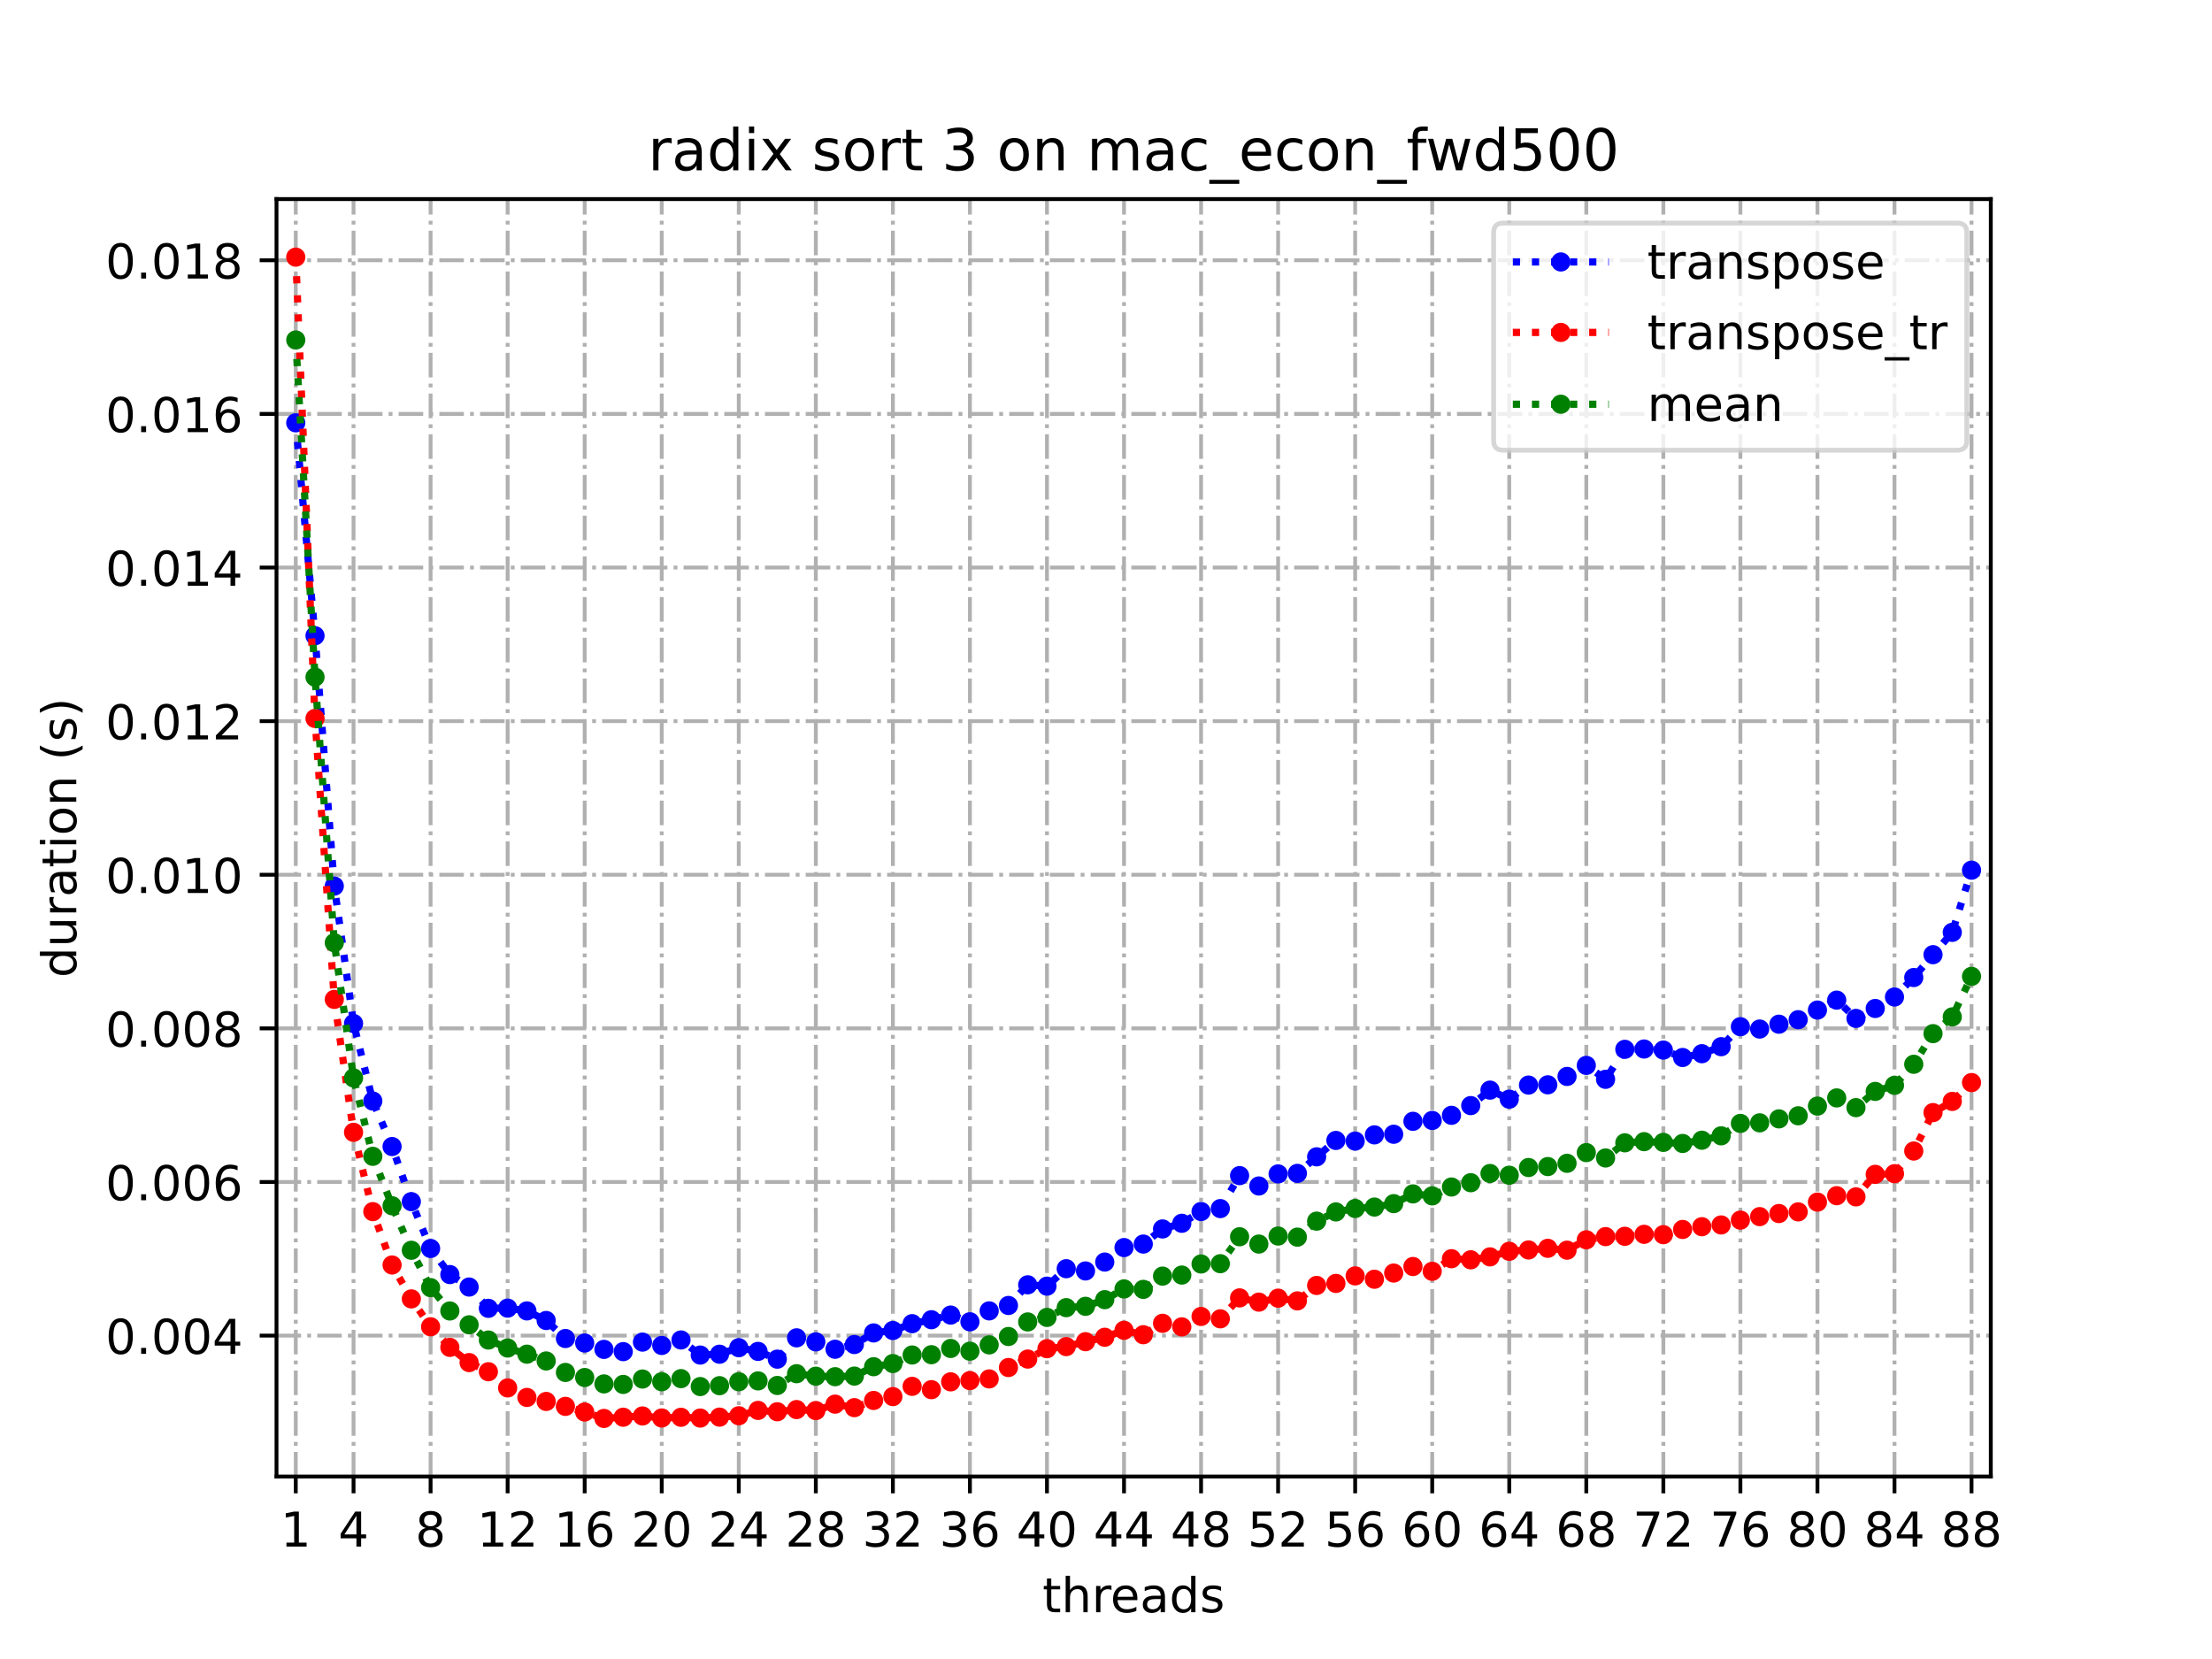 <?xml version="1.0" encoding="utf-8" standalone="no"?>
<!DOCTYPE svg PUBLIC "-//W3C//DTD SVG 1.1//EN"
  "http://www.w3.org/Graphics/SVG/1.1/DTD/svg11.dtd">
<!-- Created with matplotlib (https://matplotlib.org/) -->
<svg height="345.6pt" version="1.1" viewBox="0 0 460.8 345.6" width="460.8pt" xmlns="http://www.w3.org/2000/svg" xmlns:xlink="http://www.w3.org/1999/xlink">
 <defs>
  <style type="text/css">*{stroke-linecap:butt;stroke-linejoin:round;}</style>
 </defs>
 <g id="figure_1">
  <g id="patch_1">
   <path d="M 0 345.6 
L 460.8 345.6 
L 460.8 0 
L 0 0 
z
" style="fill:#ffffff;"/>
  </g>
  <g id="axes_1">
   <g id="patch_2">
    <path d="M 57.6 307.584 
L 414.72 307.584 
L 414.72 41.472 
L 57.6 41.472 
z
" style="fill:#ffffff;"/>
   </g>
   <g id="matplotlib.axis_1">
    <g id="xtick_1">
     <g id="line2d_1">
      <path clip-path="url(#p40806722df)" d="M 61.613 307.584 
L 61.613 41.472 
" style="fill:none;stroke:#b0b0b0;stroke-dasharray:5.12,1.28,0.8,1.28;stroke-dashoffset:0;stroke-width:0.8;"/>
     </g>
     <g id="line2d_2">
      <defs>
       <path d="M 0 0 
L 0 3.5 
" id="m7ad9f80fbe" style="stroke:#000000;stroke-width:0.8;"/>
      </defs>
      <g>
       <use style="stroke:#000000;stroke-width:0.8;" x="61.613" xlink:href="#m7ad9f80fbe" y="307.584"/>
      </g>
     </g>
     <g id="text_1">
      <!-- 1 -->
      <g transform="translate(58.431 322.182)scale(0.1 -0.1)">
       <defs>
        <path d="M 12.406 8.297 
L 28.516 8.297 
L 28.516 63.922 
L 10.984 60.406 
L 10.984 69.391 
L 28.422 72.906 
L 38.281 72.906 
L 38.281 8.297 
L 54.391 8.297 
L 54.391 0 
L 12.406 0 
z
" id="DejaVuSans-49"/>
       </defs>
       <use xlink:href="#DejaVuSans-49"/>
      </g>
     </g>
    </g>
    <g id="xtick_2">
     <g id="line2d_3">
      <path clip-path="url(#p40806722df)" d="M 73.65 307.584 
L 73.65 41.472 
" style="fill:none;stroke:#b0b0b0;stroke-dasharray:5.12,1.28,0.8,1.28;stroke-dashoffset:0;stroke-width:0.8;"/>
     </g>
     <g id="line2d_4">
      <g>
       <use style="stroke:#000000;stroke-width:0.8;" x="73.65" xlink:href="#m7ad9f80fbe" y="307.584"/>
      </g>
     </g>
     <g id="text_2">
      <!-- 4 -->
      <g transform="translate(70.469 322.182)scale(0.1 -0.1)">
       <defs>
        <path d="M 37.797 64.312 
L 12.891 25.391 
L 37.797 25.391 
z
M 35.203 72.906 
L 47.609 72.906 
L 47.609 25.391 
L 58.016 25.391 
L 58.016 17.188 
L 47.609 17.188 
L 47.609 0 
L 37.797 0 
L 37.797 17.188 
L 4.891 17.188 
L 4.891 26.703 
z
" id="DejaVuSans-52"/>
       </defs>
       <use xlink:href="#DejaVuSans-52"/>
      </g>
     </g>
    </g>
    <g id="xtick_3">
     <g id="line2d_5">
      <path clip-path="url(#p40806722df)" d="M 89.701 307.584 
L 89.701 41.472 
" style="fill:none;stroke:#b0b0b0;stroke-dasharray:5.12,1.28,0.8,1.28;stroke-dashoffset:0;stroke-width:0.8;"/>
     </g>
     <g id="line2d_6">
      <g>
       <use style="stroke:#000000;stroke-width:0.8;" x="89.701" xlink:href="#m7ad9f80fbe" y="307.584"/>
      </g>
     </g>
     <g id="text_3">
      <!-- 8 -->
      <g transform="translate(86.519 322.182)scale(0.1 -0.1)">
       <defs>
        <path d="M 31.781 34.625 
Q 24.75 34.625 20.719 30.859 
Q 16.703 27.094 16.703 20.516 
Q 16.703 13.922 20.719 10.156 
Q 24.75 6.391 31.781 6.391 
Q 38.812 6.391 42.859 10.172 
Q 46.922 13.969 46.922 20.516 
Q 46.922 27.094 42.891 30.859 
Q 38.875 34.625 31.781 34.625 
z
M 21.922 38.812 
Q 15.578 40.375 12.031 44.719 
Q 8.5 49.078 8.5 55.328 
Q 8.5 64.062 14.719 69.141 
Q 20.953 74.219 31.781 74.219 
Q 42.672 74.219 48.875 69.141 
Q 55.078 64.062 55.078 55.328 
Q 55.078 49.078 51.531 44.719 
Q 48 40.375 41.703 38.812 
Q 48.828 37.156 52.797 32.312 
Q 56.781 27.484 56.781 20.516 
Q 56.781 9.906 50.312 4.234 
Q 43.844 -1.422 31.781 -1.422 
Q 19.734 -1.422 13.25 4.234 
Q 6.781 9.906 6.781 20.516 
Q 6.781 27.484 10.781 32.312 
Q 14.797 37.156 21.922 38.812 
z
M 18.312 54.391 
Q 18.312 48.734 21.844 45.562 
Q 25.391 42.391 31.781 42.391 
Q 38.141 42.391 41.719 45.562 
Q 45.312 48.734 45.312 54.391 
Q 45.312 60.062 41.719 63.234 
Q 38.141 66.406 31.781 66.406 
Q 25.391 66.406 21.844 63.234 
Q 18.312 60.062 18.312 54.391 
z
" id="DejaVuSans-56"/>
       </defs>
       <use xlink:href="#DejaVuSans-56"/>
      </g>
     </g>
    </g>
    <g id="xtick_4">
     <g id="line2d_7">
      <path clip-path="url(#p40806722df)" d="M 105.751 307.584 
L 105.751 41.472 
" style="fill:none;stroke:#b0b0b0;stroke-dasharray:5.12,1.28,0.8,1.28;stroke-dashoffset:0;stroke-width:0.8;"/>
     </g>
     <g id="line2d_8">
      <g>
       <use style="stroke:#000000;stroke-width:0.8;" x="105.751" xlink:href="#m7ad9f80fbe" y="307.584"/>
      </g>
     </g>
     <g id="text_4">
      <!-- 12 -->
      <g transform="translate(99.389 322.182)scale(0.1 -0.1)">
       <defs>
        <path d="M 19.188 8.297 
L 53.609 8.297 
L 53.609 0 
L 7.328 0 
L 7.328 8.297 
Q 12.938 14.109 22.625 23.891 
Q 32.328 33.688 34.812 36.531 
Q 39.547 41.844 41.422 45.531 
Q 43.312 49.219 43.312 52.781 
Q 43.312 58.594 39.234 62.25 
Q 35.156 65.922 28.609 65.922 
Q 23.969 65.922 18.812 64.312 
Q 13.672 62.703 7.812 59.422 
L 7.812 69.391 
Q 13.766 71.781 18.938 73 
Q 24.125 74.219 28.422 74.219 
Q 39.75 74.219 46.484 68.547 
Q 53.219 62.891 53.219 53.422 
Q 53.219 48.922 51.531 44.891 
Q 49.859 40.875 45.406 35.406 
Q 44.188 33.984 37.641 27.219 
Q 31.109 20.453 19.188 8.297 
z
" id="DejaVuSans-50"/>
       </defs>
       <use xlink:href="#DejaVuSans-49"/>
       <use x="63.623" xlink:href="#DejaVuSans-50"/>
      </g>
     </g>
    </g>
    <g id="xtick_5">
     <g id="line2d_9">
      <path clip-path="url(#p40806722df)" d="M 121.801 307.584 
L 121.801 41.472 
" style="fill:none;stroke:#b0b0b0;stroke-dasharray:5.12,1.28,0.8,1.28;stroke-dashoffset:0;stroke-width:0.8;"/>
     </g>
     <g id="line2d_10">
      <g>
       <use style="stroke:#000000;stroke-width:0.8;" x="121.801" xlink:href="#m7ad9f80fbe" y="307.584"/>
      </g>
     </g>
     <g id="text_5">
      <!-- 16 -->
      <g transform="translate(115.439 322.182)scale(0.1 -0.1)">
       <defs>
        <path d="M 33.016 40.375 
Q 26.375 40.375 22.484 35.828 
Q 18.609 31.297 18.609 23.391 
Q 18.609 15.531 22.484 10.953 
Q 26.375 6.391 33.016 6.391 
Q 39.656 6.391 43.531 10.953 
Q 47.406 15.531 47.406 23.391 
Q 47.406 31.297 43.531 35.828 
Q 39.656 40.375 33.016 40.375 
z
M 52.594 71.297 
L 52.594 62.312 
Q 48.875 64.062 45.094 64.984 
Q 41.312 65.922 37.594 65.922 
Q 27.828 65.922 22.672 59.328 
Q 17.531 52.734 16.797 39.406 
Q 19.672 43.656 24.016 45.922 
Q 28.375 48.188 33.594 48.188 
Q 44.578 48.188 50.953 41.516 
Q 57.328 34.859 57.328 23.391 
Q 57.328 12.156 50.688 5.359 
Q 44.047 -1.422 33.016 -1.422 
Q 20.359 -1.422 13.672 8.266 
Q 6.984 17.969 6.984 36.375 
Q 6.984 53.656 15.188 63.938 
Q 23.391 74.219 37.203 74.219 
Q 40.922 74.219 44.703 73.484 
Q 48.484 72.75 52.594 71.297 
z
" id="DejaVuSans-54"/>
       </defs>
       <use xlink:href="#DejaVuSans-49"/>
       <use x="63.623" xlink:href="#DejaVuSans-54"/>
      </g>
     </g>
    </g>
    <g id="xtick_6">
     <g id="line2d_11">
      <path clip-path="url(#p40806722df)" d="M 137.852 307.584 
L 137.852 41.472 
" style="fill:none;stroke:#b0b0b0;stroke-dasharray:5.12,1.28,0.8,1.28;stroke-dashoffset:0;stroke-width:0.8;"/>
     </g>
     <g id="line2d_12">
      <g>
       <use style="stroke:#000000;stroke-width:0.8;" x="137.852" xlink:href="#m7ad9f80fbe" y="307.584"/>
      </g>
     </g>
     <g id="text_6">
      <!-- 20 -->
      <g transform="translate(131.489 322.182)scale(0.1 -0.1)">
       <defs>
        <path d="M 31.781 66.406 
Q 24.172 66.406 20.328 58.906 
Q 16.5 51.422 16.5 36.375 
Q 16.5 21.391 20.328 13.891 
Q 24.172 6.391 31.781 6.391 
Q 39.453 6.391 43.281 13.891 
Q 47.125 21.391 47.125 36.375 
Q 47.125 51.422 43.281 58.906 
Q 39.453 66.406 31.781 66.406 
z
M 31.781 74.219 
Q 44.047 74.219 50.516 64.516 
Q 56.984 54.828 56.984 36.375 
Q 56.984 17.969 50.516 8.266 
Q 44.047 -1.422 31.781 -1.422 
Q 19.531 -1.422 13.062 8.266 
Q 6.594 17.969 6.594 36.375 
Q 6.594 54.828 13.062 64.516 
Q 19.531 74.219 31.781 74.219 
z
" id="DejaVuSans-48"/>
       </defs>
       <use xlink:href="#DejaVuSans-50"/>
       <use x="63.623" xlink:href="#DejaVuSans-48"/>
      </g>
     </g>
    </g>
    <g id="xtick_7">
     <g id="line2d_13">
      <path clip-path="url(#p40806722df)" d="M 153.902 307.584 
L 153.902 41.472 
" style="fill:none;stroke:#b0b0b0;stroke-dasharray:5.12,1.28,0.8,1.28;stroke-dashoffset:0;stroke-width:0.8;"/>
     </g>
     <g id="line2d_14">
      <g>
       <use style="stroke:#000000;stroke-width:0.8;" x="153.902" xlink:href="#m7ad9f80fbe" y="307.584"/>
      </g>
     </g>
     <g id="text_7">
      <!-- 24 -->
      <g transform="translate(147.54 322.182)scale(0.1 -0.1)">
       <use xlink:href="#DejaVuSans-50"/>
       <use x="63.623" xlink:href="#DejaVuSans-52"/>
      </g>
     </g>
    </g>
    <g id="xtick_8">
     <g id="line2d_15">
      <path clip-path="url(#p40806722df)" d="M 169.952 307.584 
L 169.952 41.472 
" style="fill:none;stroke:#b0b0b0;stroke-dasharray:5.12,1.28,0.8,1.28;stroke-dashoffset:0;stroke-width:0.8;"/>
     </g>
     <g id="line2d_16">
      <g>
       <use style="stroke:#000000;stroke-width:0.8;" x="169.952" xlink:href="#m7ad9f80fbe" y="307.584"/>
      </g>
     </g>
     <g id="text_8">
      <!-- 28 -->
      <g transform="translate(163.59 322.182)scale(0.1 -0.1)">
       <use xlink:href="#DejaVuSans-50"/>
       <use x="63.623" xlink:href="#DejaVuSans-56"/>
      </g>
     </g>
    </g>
    <g id="xtick_9">
     <g id="line2d_17">
      <path clip-path="url(#p40806722df)" d="M 186.003 307.584 
L 186.003 41.472 
" style="fill:none;stroke:#b0b0b0;stroke-dasharray:5.12,1.28,0.8,1.28;stroke-dashoffset:0;stroke-width:0.8;"/>
     </g>
     <g id="line2d_18">
      <g>
       <use style="stroke:#000000;stroke-width:0.8;" x="186.003" xlink:href="#m7ad9f80fbe" y="307.584"/>
      </g>
     </g>
     <g id="text_9">
      <!-- 32 -->
      <g transform="translate(179.64 322.182)scale(0.1 -0.1)">
       <defs>
        <path d="M 40.578 39.312 
Q 47.656 37.797 51.625 33 
Q 55.609 28.219 55.609 21.188 
Q 55.609 10.406 48.188 4.484 
Q 40.766 -1.422 27.094 -1.422 
Q 22.516 -1.422 17.656 -0.516 
Q 12.797 0.391 7.625 2.203 
L 7.625 11.719 
Q 11.719 9.328 16.594 8.109 
Q 21.484 6.891 26.812 6.891 
Q 36.078 6.891 40.938 10.547 
Q 45.797 14.203 45.797 21.188 
Q 45.797 27.641 41.281 31.266 
Q 36.766 34.906 28.719 34.906 
L 20.219 34.906 
L 20.219 43.016 
L 29.109 43.016 
Q 36.375 43.016 40.234 45.922 
Q 44.094 48.828 44.094 54.297 
Q 44.094 59.906 40.109 62.906 
Q 36.141 65.922 28.719 65.922 
Q 24.656 65.922 20.016 65.031 
Q 15.375 64.156 9.812 62.312 
L 9.812 71.094 
Q 15.438 72.656 20.344 73.438 
Q 25.25 74.219 29.594 74.219 
Q 40.828 74.219 47.359 69.109 
Q 53.906 64.016 53.906 55.328 
Q 53.906 49.266 50.438 45.094 
Q 46.969 40.922 40.578 39.312 
z
" id="DejaVuSans-51"/>
       </defs>
       <use xlink:href="#DejaVuSans-51"/>
       <use x="63.623" xlink:href="#DejaVuSans-50"/>
      </g>
     </g>
    </g>
    <g id="xtick_10">
     <g id="line2d_19">
      <path clip-path="url(#p40806722df)" d="M 202.053 307.584 
L 202.053 41.472 
" style="fill:none;stroke:#b0b0b0;stroke-dasharray:5.12,1.28,0.8,1.28;stroke-dashoffset:0;stroke-width:0.8;"/>
     </g>
     <g id="line2d_20">
      <g>
       <use style="stroke:#000000;stroke-width:0.8;" x="202.053" xlink:href="#m7ad9f80fbe" y="307.584"/>
      </g>
     </g>
     <g id="text_10">
      <!-- 36 -->
      <g transform="translate(195.691 322.182)scale(0.1 -0.1)">
       <use xlink:href="#DejaVuSans-51"/>
       <use x="63.623" xlink:href="#DejaVuSans-54"/>
      </g>
     </g>
    </g>
    <g id="xtick_11">
     <g id="line2d_21">
      <path clip-path="url(#p40806722df)" d="M 218.103 307.584 
L 218.103 41.472 
" style="fill:none;stroke:#b0b0b0;stroke-dasharray:5.12,1.28,0.8,1.28;stroke-dashoffset:0;stroke-width:0.8;"/>
     </g>
     <g id="line2d_22">
      <g>
       <use style="stroke:#000000;stroke-width:0.8;" x="218.103" xlink:href="#m7ad9f80fbe" y="307.584"/>
      </g>
     </g>
     <g id="text_11">
      <!-- 40 -->
      <g transform="translate(211.741 322.182)scale(0.1 -0.1)">
       <use xlink:href="#DejaVuSans-52"/>
       <use x="63.623" xlink:href="#DejaVuSans-48"/>
      </g>
     </g>
    </g>
    <g id="xtick_12">
     <g id="line2d_23">
      <path clip-path="url(#p40806722df)" d="M 234.154 307.584 
L 234.154 41.472 
" style="fill:none;stroke:#b0b0b0;stroke-dasharray:5.12,1.28,0.8,1.28;stroke-dashoffset:0;stroke-width:0.8;"/>
     </g>
     <g id="line2d_24">
      <g>
       <use style="stroke:#000000;stroke-width:0.8;" x="234.154" xlink:href="#m7ad9f80fbe" y="307.584"/>
      </g>
     </g>
     <g id="text_12">
      <!-- 44 -->
      <g transform="translate(227.791 322.182)scale(0.1 -0.1)">
       <use xlink:href="#DejaVuSans-52"/>
       <use x="63.623" xlink:href="#DejaVuSans-52"/>
      </g>
     </g>
    </g>
    <g id="xtick_13">
     <g id="line2d_25">
      <path clip-path="url(#p40806722df)" d="M 250.204 307.584 
L 250.204 41.472 
" style="fill:none;stroke:#b0b0b0;stroke-dasharray:5.12,1.28,0.8,1.28;stroke-dashoffset:0;stroke-width:0.8;"/>
     </g>
     <g id="line2d_26">
      <g>
       <use style="stroke:#000000;stroke-width:0.8;" x="250.204" xlink:href="#m7ad9f80fbe" y="307.584"/>
      </g>
     </g>
     <g id="text_13">
      <!-- 48 -->
      <g transform="translate(243.842 322.182)scale(0.1 -0.1)">
       <use xlink:href="#DejaVuSans-52"/>
       <use x="63.623" xlink:href="#DejaVuSans-56"/>
      </g>
     </g>
    </g>
    <g id="xtick_14">
     <g id="line2d_27">
      <path clip-path="url(#p40806722df)" d="M 266.254 307.584 
L 266.254 41.472 
" style="fill:none;stroke:#b0b0b0;stroke-dasharray:5.12,1.28,0.8,1.28;stroke-dashoffset:0;stroke-width:0.8;"/>
     </g>
     <g id="line2d_28">
      <g>
       <use style="stroke:#000000;stroke-width:0.8;" x="266.254" xlink:href="#m7ad9f80fbe" y="307.584"/>
      </g>
     </g>
     <g id="text_14">
      <!-- 52 -->
      <g transform="translate(259.892 322.182)scale(0.1 -0.1)">
       <defs>
        <path d="M 10.797 72.906 
L 49.516 72.906 
L 49.516 64.594 
L 19.828 64.594 
L 19.828 46.734 
Q 21.969 47.469 24.109 47.828 
Q 26.266 48.188 28.422 48.188 
Q 40.625 48.188 47.75 41.5 
Q 54.891 34.812 54.891 23.391 
Q 54.891 11.625 47.562 5.094 
Q 40.234 -1.422 26.906 -1.422 
Q 22.312 -1.422 17.547 -0.641 
Q 12.797 0.141 7.719 1.703 
L 7.719 11.625 
Q 12.109 9.234 16.797 8.062 
Q 21.484 6.891 26.703 6.891 
Q 35.156 6.891 40.078 11.328 
Q 45.016 15.766 45.016 23.391 
Q 45.016 31 40.078 35.438 
Q 35.156 39.891 26.703 39.891 
Q 22.75 39.891 18.812 39.016 
Q 14.891 38.141 10.797 36.281 
z
" id="DejaVuSans-53"/>
       </defs>
       <use xlink:href="#DejaVuSans-53"/>
       <use x="63.623" xlink:href="#DejaVuSans-50"/>
      </g>
     </g>
    </g>
    <g id="xtick_15">
     <g id="line2d_29">
      <path clip-path="url(#p40806722df)" d="M 282.305 307.584 
L 282.305 41.472 
" style="fill:none;stroke:#b0b0b0;stroke-dasharray:5.12,1.28,0.8,1.28;stroke-dashoffset:0;stroke-width:0.8;"/>
     </g>
     <g id="line2d_30">
      <g>
       <use style="stroke:#000000;stroke-width:0.8;" x="282.305" xlink:href="#m7ad9f80fbe" y="307.584"/>
      </g>
     </g>
     <g id="text_15">
      <!-- 56 -->
      <g transform="translate(275.942 322.182)scale(0.1 -0.1)">
       <use xlink:href="#DejaVuSans-53"/>
       <use x="63.623" xlink:href="#DejaVuSans-54"/>
      </g>
     </g>
    </g>
    <g id="xtick_16">
     <g id="line2d_31">
      <path clip-path="url(#p40806722df)" d="M 298.355 307.584 
L 298.355 41.472 
" style="fill:none;stroke:#b0b0b0;stroke-dasharray:5.12,1.28,0.8,1.28;stroke-dashoffset:0;stroke-width:0.8;"/>
     </g>
     <g id="line2d_32">
      <g>
       <use style="stroke:#000000;stroke-width:0.8;" x="298.355" xlink:href="#m7ad9f80fbe" y="307.584"/>
      </g>
     </g>
     <g id="text_16">
      <!-- 60 -->
      <g transform="translate(291.993 322.182)scale(0.1 -0.1)">
       <use xlink:href="#DejaVuSans-54"/>
       <use x="63.623" xlink:href="#DejaVuSans-48"/>
      </g>
     </g>
    </g>
    <g id="xtick_17">
     <g id="line2d_33">
      <path clip-path="url(#p40806722df)" d="M 314.405 307.584 
L 314.405 41.472 
" style="fill:none;stroke:#b0b0b0;stroke-dasharray:5.12,1.28,0.8,1.28;stroke-dashoffset:0;stroke-width:0.8;"/>
     </g>
     <g id="line2d_34">
      <g>
       <use style="stroke:#000000;stroke-width:0.8;" x="314.405" xlink:href="#m7ad9f80fbe" y="307.584"/>
      </g>
     </g>
     <g id="text_17">
      <!-- 64 -->
      <g transform="translate(308.043 322.182)scale(0.1 -0.1)">
       <use xlink:href="#DejaVuSans-54"/>
       <use x="63.623" xlink:href="#DejaVuSans-52"/>
      </g>
     </g>
    </g>
    <g id="xtick_18">
     <g id="line2d_35">
      <path clip-path="url(#p40806722df)" d="M 330.456 307.584 
L 330.456 41.472 
" style="fill:none;stroke:#b0b0b0;stroke-dasharray:5.12,1.28,0.8,1.28;stroke-dashoffset:0;stroke-width:0.8;"/>
     </g>
     <g id="line2d_36">
      <g>
       <use style="stroke:#000000;stroke-width:0.8;" x="330.456" xlink:href="#m7ad9f80fbe" y="307.584"/>
      </g>
     </g>
     <g id="text_18">
      <!-- 68 -->
      <g transform="translate(324.093 322.182)scale(0.1 -0.1)">
       <use xlink:href="#DejaVuSans-54"/>
       <use x="63.623" xlink:href="#DejaVuSans-56"/>
      </g>
     </g>
    </g>
    <g id="xtick_19">
     <g id="line2d_37">
      <path clip-path="url(#p40806722df)" d="M 346.506 307.584 
L 346.506 41.472 
" style="fill:none;stroke:#b0b0b0;stroke-dasharray:5.12,1.28,0.8,1.28;stroke-dashoffset:0;stroke-width:0.8;"/>
     </g>
     <g id="line2d_38">
      <g>
       <use style="stroke:#000000;stroke-width:0.8;" x="346.506" xlink:href="#m7ad9f80fbe" y="307.584"/>
      </g>
     </g>
     <g id="text_19">
      <!-- 72 -->
      <g transform="translate(340.144 322.182)scale(0.1 -0.1)">
       <defs>
        <path d="M 8.203 72.906 
L 55.078 72.906 
L 55.078 68.703 
L 28.609 0 
L 18.312 0 
L 43.219 64.594 
L 8.203 64.594 
z
" id="DejaVuSans-55"/>
       </defs>
       <use xlink:href="#DejaVuSans-55"/>
       <use x="63.623" xlink:href="#DejaVuSans-50"/>
      </g>
     </g>
    </g>
    <g id="xtick_20">
     <g id="line2d_39">
      <path clip-path="url(#p40806722df)" d="M 362.556 307.584 
L 362.556 41.472 
" style="fill:none;stroke:#b0b0b0;stroke-dasharray:5.12,1.28,0.8,1.28;stroke-dashoffset:0;stroke-width:0.8;"/>
     </g>
     <g id="line2d_40">
      <g>
       <use style="stroke:#000000;stroke-width:0.8;" x="362.556" xlink:href="#m7ad9f80fbe" y="307.584"/>
      </g>
     </g>
     <g id="text_20">
      <!-- 76 -->
      <g transform="translate(356.194 322.182)scale(0.1 -0.1)">
       <use xlink:href="#DejaVuSans-55"/>
       <use x="63.623" xlink:href="#DejaVuSans-54"/>
      </g>
     </g>
    </g>
    <g id="xtick_21">
     <g id="line2d_41">
      <path clip-path="url(#p40806722df)" d="M 378.607 307.584 
L 378.607 41.472 
" style="fill:none;stroke:#b0b0b0;stroke-dasharray:5.12,1.28,0.8,1.28;stroke-dashoffset:0;stroke-width:0.8;"/>
     </g>
     <g id="line2d_42">
      <g>
       <use style="stroke:#000000;stroke-width:0.8;" x="378.607" xlink:href="#m7ad9f80fbe" y="307.584"/>
      </g>
     </g>
     <g id="text_21">
      <!-- 80 -->
      <g transform="translate(372.244 322.182)scale(0.1 -0.1)">
       <use xlink:href="#DejaVuSans-56"/>
       <use x="63.623" xlink:href="#DejaVuSans-48"/>
      </g>
     </g>
    </g>
    <g id="xtick_22">
     <g id="line2d_43">
      <path clip-path="url(#p40806722df)" d="M 394.657 307.584 
L 394.657 41.472 
" style="fill:none;stroke:#b0b0b0;stroke-dasharray:5.12,1.28,0.8,1.28;stroke-dashoffset:0;stroke-width:0.8;"/>
     </g>
     <g id="line2d_44">
      <g>
       <use style="stroke:#000000;stroke-width:0.8;" x="394.657" xlink:href="#m7ad9f80fbe" y="307.584"/>
      </g>
     </g>
     <g id="text_22">
      <!-- 84 -->
      <g transform="translate(388.295 322.182)scale(0.1 -0.1)">
       <use xlink:href="#DejaVuSans-56"/>
       <use x="63.623" xlink:href="#DejaVuSans-52"/>
      </g>
     </g>
    </g>
    <g id="xtick_23">
     <g id="line2d_45">
      <path clip-path="url(#p40806722df)" d="M 410.707 307.584 
L 410.707 41.472 
" style="fill:none;stroke:#b0b0b0;stroke-dasharray:5.12,1.28,0.8,1.28;stroke-dashoffset:0;stroke-width:0.8;"/>
     </g>
     <g id="line2d_46">
      <g>
       <use style="stroke:#000000;stroke-width:0.8;" x="410.707" xlink:href="#m7ad9f80fbe" y="307.584"/>
      </g>
     </g>
     <g id="text_23">
      <!-- 88 -->
      <g transform="translate(404.345 322.182)scale(0.1 -0.1)">
       <use xlink:href="#DejaVuSans-56"/>
       <use x="63.623" xlink:href="#DejaVuSans-56"/>
      </g>
     </g>
    </g>
    <g id="text_24">
     <!-- threads -->
     <g transform="translate(217.169 335.861)scale(0.1 -0.1)">
      <defs>
       <path d="M 18.312 70.219 
L 18.312 54.688 
L 36.812 54.688 
L 36.812 47.703 
L 18.312 47.703 
L 18.312 18.016 
Q 18.312 11.328 20.141 9.422 
Q 21.969 7.516 27.594 7.516 
L 36.812 7.516 
L 36.812 0 
L 27.594 0 
Q 17.188 0 13.234 3.875 
Q 9.281 7.766 9.281 18.016 
L 9.281 47.703 
L 2.688 47.703 
L 2.688 54.688 
L 9.281 54.688 
L 9.281 70.219 
z
" id="DejaVuSans-116"/>
       <path d="M 54.891 33.016 
L 54.891 0 
L 45.906 0 
L 45.906 32.719 
Q 45.906 40.484 42.875 44.328 
Q 39.844 48.188 33.797 48.188 
Q 26.516 48.188 22.312 43.547 
Q 18.109 38.922 18.109 30.906 
L 18.109 0 
L 9.078 0 
L 9.078 75.984 
L 18.109 75.984 
L 18.109 46.188 
Q 21.344 51.125 25.703 53.562 
Q 30.078 56 35.797 56 
Q 45.219 56 50.047 50.172 
Q 54.891 44.344 54.891 33.016 
z
" id="DejaVuSans-104"/>
       <path d="M 41.109 46.297 
Q 39.594 47.172 37.812 47.578 
Q 36.031 48 33.891 48 
Q 26.266 48 22.188 43.047 
Q 18.109 38.094 18.109 28.812 
L 18.109 0 
L 9.078 0 
L 9.078 54.688 
L 18.109 54.688 
L 18.109 46.188 
Q 20.953 51.172 25.484 53.578 
Q 30.031 56 36.531 56 
Q 37.453 56 38.578 55.875 
Q 39.703 55.766 41.062 55.516 
z
" id="DejaVuSans-114"/>
       <path d="M 56.203 29.594 
L 56.203 25.203 
L 14.891 25.203 
Q 15.484 15.922 20.484 11.062 
Q 25.484 6.203 34.422 6.203 
Q 39.594 6.203 44.453 7.469 
Q 49.312 8.734 54.109 11.281 
L 54.109 2.781 
Q 49.266 0.734 44.188 -0.344 
Q 39.109 -1.422 33.891 -1.422 
Q 20.797 -1.422 13.156 6.188 
Q 5.516 13.812 5.516 26.812 
Q 5.516 40.234 12.766 48.109 
Q 20.016 56 32.328 56 
Q 43.359 56 49.781 48.891 
Q 56.203 41.797 56.203 29.594 
z
M 47.219 32.234 
Q 47.125 39.594 43.094 43.984 
Q 39.062 48.391 32.422 48.391 
Q 24.906 48.391 20.391 44.141 
Q 15.875 39.891 15.188 32.172 
z
" id="DejaVuSans-101"/>
       <path d="M 34.281 27.484 
Q 23.391 27.484 19.188 25 
Q 14.984 22.516 14.984 16.5 
Q 14.984 11.719 18.141 8.906 
Q 21.297 6.109 26.703 6.109 
Q 34.188 6.109 38.703 11.406 
Q 43.219 16.703 43.219 25.484 
L 43.219 27.484 
z
M 52.203 31.203 
L 52.203 0 
L 43.219 0 
L 43.219 8.297 
Q 40.141 3.328 35.547 0.953 
Q 30.953 -1.422 24.312 -1.422 
Q 15.922 -1.422 10.953 3.297 
Q 6 8.016 6 15.922 
Q 6 25.141 12.172 29.828 
Q 18.359 34.516 30.609 34.516 
L 43.219 34.516 
L 43.219 35.406 
Q 43.219 41.609 39.141 45 
Q 35.062 48.391 27.688 48.391 
Q 23 48.391 18.547 47.266 
Q 14.109 46.141 10.016 43.891 
L 10.016 52.203 
Q 14.938 54.109 19.578 55.047 
Q 24.219 56 28.609 56 
Q 40.484 56 46.344 49.844 
Q 52.203 43.703 52.203 31.203 
z
" id="DejaVuSans-97"/>
       <path d="M 45.406 46.391 
L 45.406 75.984 
L 54.391 75.984 
L 54.391 0 
L 45.406 0 
L 45.406 8.203 
Q 42.578 3.328 38.25 0.953 
Q 33.938 -1.422 27.875 -1.422 
Q 17.969 -1.422 11.734 6.484 
Q 5.516 14.406 5.516 27.297 
Q 5.516 40.188 11.734 48.094 
Q 17.969 56 27.875 56 
Q 33.938 56 38.25 53.625 
Q 42.578 51.266 45.406 46.391 
z
M 14.797 27.297 
Q 14.797 17.391 18.875 11.75 
Q 22.953 6.109 30.078 6.109 
Q 37.203 6.109 41.297 11.75 
Q 45.406 17.391 45.406 27.297 
Q 45.406 37.203 41.297 42.844 
Q 37.203 48.484 30.078 48.484 
Q 22.953 48.484 18.875 42.844 
Q 14.797 37.203 14.797 27.297 
z
" id="DejaVuSans-100"/>
       <path d="M 44.281 53.078 
L 44.281 44.578 
Q 40.484 46.531 36.375 47.5 
Q 32.281 48.484 27.875 48.484 
Q 21.188 48.484 17.844 46.438 
Q 14.5 44.391 14.5 40.281 
Q 14.5 37.156 16.891 35.375 
Q 19.281 33.594 26.516 31.984 
L 29.594 31.297 
Q 39.156 29.25 43.188 25.516 
Q 47.219 21.781 47.219 15.094 
Q 47.219 7.469 41.188 3.016 
Q 35.156 -1.422 24.609 -1.422 
Q 20.219 -1.422 15.453 -0.562 
Q 10.688 0.297 5.422 2 
L 5.422 11.281 
Q 10.406 8.688 15.234 7.391 
Q 20.062 6.109 24.812 6.109 
Q 31.156 6.109 34.562 8.281 
Q 37.984 10.453 37.984 14.406 
Q 37.984 18.062 35.516 20.016 
Q 33.062 21.969 24.703 23.781 
L 21.578 24.516 
Q 13.234 26.266 9.516 29.906 
Q 5.812 33.547 5.812 39.891 
Q 5.812 47.609 11.281 51.797 
Q 16.75 56 26.812 56 
Q 31.781 56 36.172 55.266 
Q 40.578 54.547 44.281 53.078 
z
" id="DejaVuSans-115"/>
      </defs>
      <use xlink:href="#DejaVuSans-116"/>
      <use x="39.209" xlink:href="#DejaVuSans-104"/>
      <use x="102.588" xlink:href="#DejaVuSans-114"/>
      <use x="141.451" xlink:href="#DejaVuSans-101"/>
      <use x="202.975" xlink:href="#DejaVuSans-97"/>
      <use x="264.254" xlink:href="#DejaVuSans-100"/>
      <use x="327.73" xlink:href="#DejaVuSans-115"/>
     </g>
    </g>
   </g>
   <g id="matplotlib.axis_2">
    <g id="ytick_1">
     <g id="line2d_47">
      <path clip-path="url(#p40806722df)" d="M 57.6 278.232 
L 414.72 278.232 
" style="fill:none;stroke:#b0b0b0;stroke-dasharray:5.12,1.28,0.8,1.28;stroke-dashoffset:0;stroke-width:0.8;"/>
     </g>
     <g id="line2d_48">
      <defs>
       <path d="M 0 0 
L -3.5 0 
" id="m30e6ce854f" style="stroke:#000000;stroke-width:0.8;"/>
      </defs>
      <g>
       <use style="stroke:#000000;stroke-width:0.8;" x="57.6" xlink:href="#m30e6ce854f" y="278.232"/>
      </g>
     </g>
     <g id="text_25">
      <!-- 0.004 -->
      <g transform="translate(21.972 282.031)scale(0.1 -0.1)">
       <defs>
        <path d="M 10.688 12.406 
L 21 12.406 
L 21 0 
L 10.688 0 
z
" id="DejaVuSans-46"/>
       </defs>
       <use xlink:href="#DejaVuSans-48"/>
       <use x="63.623" xlink:href="#DejaVuSans-46"/>
       <use x="95.41" xlink:href="#DejaVuSans-48"/>
       <use x="159.033" xlink:href="#DejaVuSans-48"/>
       <use x="222.656" xlink:href="#DejaVuSans-52"/>
      </g>
     </g>
    </g>
    <g id="ytick_2">
     <g id="line2d_49">
      <path clip-path="url(#p40806722df)" d="M 57.6 246.231 
L 414.72 246.231 
" style="fill:none;stroke:#b0b0b0;stroke-dasharray:5.12,1.28,0.8,1.28;stroke-dashoffset:0;stroke-width:0.8;"/>
     </g>
     <g id="line2d_50">
      <g>
       <use style="stroke:#000000;stroke-width:0.8;" x="57.6" xlink:href="#m30e6ce854f" y="246.231"/>
      </g>
     </g>
     <g id="text_26">
      <!-- 0.006 -->
      <g transform="translate(21.972 250.03)scale(0.1 -0.1)">
       <use xlink:href="#DejaVuSans-48"/>
       <use x="63.623" xlink:href="#DejaVuSans-46"/>
       <use x="95.41" xlink:href="#DejaVuSans-48"/>
       <use x="159.033" xlink:href="#DejaVuSans-48"/>
       <use x="222.656" xlink:href="#DejaVuSans-54"/>
      </g>
     </g>
    </g>
    <g id="ytick_3">
     <g id="line2d_51">
      <path clip-path="url(#p40806722df)" d="M 57.6 214.229 
L 414.72 214.229 
" style="fill:none;stroke:#b0b0b0;stroke-dasharray:5.12,1.28,0.8,1.28;stroke-dashoffset:0;stroke-width:0.8;"/>
     </g>
     <g id="line2d_52">
      <g>
       <use style="stroke:#000000;stroke-width:0.8;" x="57.6" xlink:href="#m30e6ce854f" y="214.229"/>
      </g>
     </g>
     <g id="text_27">
      <!-- 0.008 -->
      <g transform="translate(21.972 218.029)scale(0.1 -0.1)">
       <use xlink:href="#DejaVuSans-48"/>
       <use x="63.623" xlink:href="#DejaVuSans-46"/>
       <use x="95.41" xlink:href="#DejaVuSans-48"/>
       <use x="159.033" xlink:href="#DejaVuSans-48"/>
       <use x="222.656" xlink:href="#DejaVuSans-56"/>
      </g>
     </g>
    </g>
    <g id="ytick_4">
     <g id="line2d_53">
      <path clip-path="url(#p40806722df)" d="M 57.6 182.228 
L 414.72 182.228 
" style="fill:none;stroke:#b0b0b0;stroke-dasharray:5.12,1.28,0.8,1.28;stroke-dashoffset:0;stroke-width:0.8;"/>
     </g>
     <g id="line2d_54">
      <g>
       <use style="stroke:#000000;stroke-width:0.8;" x="57.6" xlink:href="#m30e6ce854f" y="182.228"/>
      </g>
     </g>
     <g id="text_28">
      <!-- 0.010 -->
      <g transform="translate(21.972 186.027)scale(0.1 -0.1)">
       <use xlink:href="#DejaVuSans-48"/>
       <use x="63.623" xlink:href="#DejaVuSans-46"/>
       <use x="95.41" xlink:href="#DejaVuSans-48"/>
       <use x="159.033" xlink:href="#DejaVuSans-49"/>
       <use x="222.656" xlink:href="#DejaVuSans-48"/>
      </g>
     </g>
    </g>
    <g id="ytick_5">
     <g id="line2d_55">
      <path clip-path="url(#p40806722df)" d="M 57.6 150.227 
L 414.72 150.227 
" style="fill:none;stroke:#b0b0b0;stroke-dasharray:5.12,1.28,0.8,1.28;stroke-dashoffset:0;stroke-width:0.8;"/>
     </g>
     <g id="line2d_56">
      <g>
       <use style="stroke:#000000;stroke-width:0.8;" x="57.6" xlink:href="#m30e6ce854f" y="150.227"/>
      </g>
     </g>
     <g id="text_29">
      <!-- 0.012 -->
      <g transform="translate(21.972 154.026)scale(0.1 -0.1)">
       <use xlink:href="#DejaVuSans-48"/>
       <use x="63.623" xlink:href="#DejaVuSans-46"/>
       <use x="95.41" xlink:href="#DejaVuSans-48"/>
       <use x="159.033" xlink:href="#DejaVuSans-49"/>
       <use x="222.656" xlink:href="#DejaVuSans-50"/>
      </g>
     </g>
    </g>
    <g id="ytick_6">
     <g id="line2d_57">
      <path clip-path="url(#p40806722df)" d="M 57.6 118.226 
L 414.72 118.226 
" style="fill:none;stroke:#b0b0b0;stroke-dasharray:5.12,1.28,0.8,1.28;stroke-dashoffset:0;stroke-width:0.8;"/>
     </g>
     <g id="line2d_58">
      <g>
       <use style="stroke:#000000;stroke-width:0.8;" x="57.6" xlink:href="#m30e6ce854f" y="118.226"/>
      </g>
     </g>
     <g id="text_30">
      <!-- 0.014 -->
      <g transform="translate(21.972 122.025)scale(0.1 -0.1)">
       <use xlink:href="#DejaVuSans-48"/>
       <use x="63.623" xlink:href="#DejaVuSans-46"/>
       <use x="95.41" xlink:href="#DejaVuSans-48"/>
       <use x="159.033" xlink:href="#DejaVuSans-49"/>
       <use x="222.656" xlink:href="#DejaVuSans-52"/>
      </g>
     </g>
    </g>
    <g id="ytick_7">
     <g id="line2d_59">
      <path clip-path="url(#p40806722df)" d="M 57.6 86.224 
L 414.72 86.224 
" style="fill:none;stroke:#b0b0b0;stroke-dasharray:5.12,1.28,0.8,1.28;stroke-dashoffset:0;stroke-width:0.8;"/>
     </g>
     <g id="line2d_60">
      <g>
       <use style="stroke:#000000;stroke-width:0.8;" x="57.6" xlink:href="#m30e6ce854f" y="86.224"/>
      </g>
     </g>
     <g id="text_31">
      <!-- 0.016 -->
      <g transform="translate(21.972 90.023)scale(0.1 -0.1)">
       <use xlink:href="#DejaVuSans-48"/>
       <use x="63.623" xlink:href="#DejaVuSans-46"/>
       <use x="95.41" xlink:href="#DejaVuSans-48"/>
       <use x="159.033" xlink:href="#DejaVuSans-49"/>
       <use x="222.656" xlink:href="#DejaVuSans-54"/>
      </g>
     </g>
    </g>
    <g id="ytick_8">
     <g id="line2d_61">
      <path clip-path="url(#p40806722df)" d="M 57.6 54.223 
L 414.72 54.223 
" style="fill:none;stroke:#b0b0b0;stroke-dasharray:5.12,1.28,0.8,1.28;stroke-dashoffset:0;stroke-width:0.8;"/>
     </g>
     <g id="line2d_62">
      <g>
       <use style="stroke:#000000;stroke-width:0.8;" x="57.6" xlink:href="#m30e6ce854f" y="54.223"/>
      </g>
     </g>
     <g id="text_32">
      <!-- 0.018 -->
      <g transform="translate(21.972 58.022)scale(0.1 -0.1)">
       <use xlink:href="#DejaVuSans-48"/>
       <use x="63.623" xlink:href="#DejaVuSans-46"/>
       <use x="95.41" xlink:href="#DejaVuSans-48"/>
       <use x="159.033" xlink:href="#DejaVuSans-49"/>
       <use x="222.656" xlink:href="#DejaVuSans-56"/>
      </g>
     </g>
    </g>
    <g id="text_33">
     <!-- duration (s) -->
     <g transform="translate(15.892 203.663)rotate(-90)scale(0.1 -0.1)">
      <defs>
       <path d="M 8.5 21.578 
L 8.5 54.688 
L 17.484 54.688 
L 17.484 21.922 
Q 17.484 14.156 20.5 10.266 
Q 23.531 6.391 29.594 6.391 
Q 36.859 6.391 41.078 11.031 
Q 45.312 15.672 45.312 23.688 
L 45.312 54.688 
L 54.297 54.688 
L 54.297 0 
L 45.312 0 
L 45.312 8.406 
Q 42.047 3.422 37.719 1 
Q 33.406 -1.422 27.688 -1.422 
Q 18.266 -1.422 13.375 4.438 
Q 8.5 10.297 8.5 21.578 
z
M 31.109 56 
z
" id="DejaVuSans-117"/>
       <path d="M 9.422 54.688 
L 18.406 54.688 
L 18.406 0 
L 9.422 0 
z
M 9.422 75.984 
L 18.406 75.984 
L 18.406 64.594 
L 9.422 64.594 
z
" id="DejaVuSans-105"/>
       <path d="M 30.609 48.391 
Q 23.391 48.391 19.188 42.75 
Q 14.984 37.109 14.984 27.297 
Q 14.984 17.484 19.156 11.844 
Q 23.344 6.203 30.609 6.203 
Q 37.797 6.203 41.984 11.859 
Q 46.188 17.531 46.188 27.297 
Q 46.188 37.016 41.984 42.703 
Q 37.797 48.391 30.609 48.391 
z
M 30.609 56 
Q 42.328 56 49.016 48.375 
Q 55.719 40.766 55.719 27.297 
Q 55.719 13.875 49.016 6.219 
Q 42.328 -1.422 30.609 -1.422 
Q 18.844 -1.422 12.172 6.219 
Q 5.516 13.875 5.516 27.297 
Q 5.516 40.766 12.172 48.375 
Q 18.844 56 30.609 56 
z
" id="DejaVuSans-111"/>
       <path d="M 54.891 33.016 
L 54.891 0 
L 45.906 0 
L 45.906 32.719 
Q 45.906 40.484 42.875 44.328 
Q 39.844 48.188 33.797 48.188 
Q 26.516 48.188 22.312 43.547 
Q 18.109 38.922 18.109 30.906 
L 18.109 0 
L 9.078 0 
L 9.078 54.688 
L 18.109 54.688 
L 18.109 46.188 
Q 21.344 51.125 25.703 53.562 
Q 30.078 56 35.797 56 
Q 45.219 56 50.047 50.172 
Q 54.891 44.344 54.891 33.016 
z
" id="DejaVuSans-110"/>
       <path id="DejaVuSans-32"/>
       <path d="M 31 75.875 
Q 24.469 64.656 21.281 53.656 
Q 18.109 42.672 18.109 31.391 
Q 18.109 20.125 21.312 9.062 
Q 24.516 -2 31 -13.188 
L 23.188 -13.188 
Q 15.875 -1.703 12.234 9.375 
Q 8.594 20.453 8.594 31.391 
Q 8.594 42.281 12.203 53.312 
Q 15.828 64.359 23.188 75.875 
z
" id="DejaVuSans-40"/>
       <path d="M 8.016 75.875 
L 15.828 75.875 
Q 23.141 64.359 26.781 53.312 
Q 30.422 42.281 30.422 31.391 
Q 30.422 20.453 26.781 9.375 
Q 23.141 -1.703 15.828 -13.188 
L 8.016 -13.188 
Q 14.5 -2 17.703 9.062 
Q 20.906 20.125 20.906 31.391 
Q 20.906 42.672 17.703 53.656 
Q 14.5 64.656 8.016 75.875 
z
" id="DejaVuSans-41"/>
      </defs>
      <use xlink:href="#DejaVuSans-100"/>
      <use x="63.477" xlink:href="#DejaVuSans-117"/>
      <use x="126.855" xlink:href="#DejaVuSans-114"/>
      <use x="167.969" xlink:href="#DejaVuSans-97"/>
      <use x="229.248" xlink:href="#DejaVuSans-116"/>
      <use x="268.457" xlink:href="#DejaVuSans-105"/>
      <use x="296.24" xlink:href="#DejaVuSans-111"/>
      <use x="357.422" xlink:href="#DejaVuSans-110"/>
      <use x="420.801" xlink:href="#DejaVuSans-32"/>
      <use x="452.588" xlink:href="#DejaVuSans-40"/>
      <use x="491.602" xlink:href="#DejaVuSans-115"/>
      <use x="543.701" xlink:href="#DejaVuSans-41"/>
     </g>
    </g>
   </g>
   <g id="line2d_63">
    <path clip-path="url(#p40806722df)" d="M 61.613 88.082 
L 65.625 132.436 
L 69.638 184.587 
L 73.65 213.213 
L 77.663 229.364 
L 81.676 238.845 
L 85.688 250.326 
L 89.701 260.085 
L 93.713 265.516 
L 97.726 268.115 
L 101.738 272.55 
L 105.751 272.507 
L 109.764 273.086 
L 113.776 275.082 
L 117.789 278.838 
L 121.801 279.777 
L 125.814 281.101 
L 129.827 281.569 
L 133.839 279.584 
L 137.852 280.284 
L 141.864 279.139 
L 145.877 282.285 
L 149.889 282.109 
L 153.902 280.75 
L 157.915 281.519 
L 161.927 283.139 
L 165.94 278.695 
L 169.952 279.533 
L 173.965 281.075 
L 177.978 280.093 
L 181.99 277.675 
L 186.003 277.165 
L 190.015 275.743 
L 194.028 274.922 
L 198.04 273.955 
L 202.053 275.354 
L 206.066 273.08 
L 210.078 271.954 
L 214.091 267.65 
L 218.103 267.927 
L 222.116 264.294 
L 226.129 264.762 
L 230.141 262.908 
L 234.154 259.894 
L 238.166 259.159 
L 242.179 256.013 
L 246.191 254.833 
L 250.204 252.382 
L 254.217 251.771 
L 258.229 244.903 
L 262.242 247.063 
L 266.254 244.549 
L 270.267 244.438 
L 274.28 240.987 
L 278.292 237.575 
L 282.305 237.71 
L 286.317 236.416 
L 290.33 236.286 
L 294.342 233.59 
L 298.355 233.413 
L 302.368 232.34 
L 306.38 230.317 
L 310.393 227.092 
L 314.405 228.978 
L 318.418 226.043 
L 322.431 225.987 
L 326.443 224.241 
L 330.456 221.944 
L 334.468 224.844 
L 338.481 218.595 
L 342.493 218.529 
L 346.506 218.754 
L 350.519 220.296 
L 354.531 219.505 
L 358.544 218.044 
L 362.556 213.879 
L 366.569 214.369 
L 370.582 213.36 
L 374.594 212.42 
L 378.607 210.414 
L 382.619 208.346 
L 386.632 212.156 
L 390.644 210.086 
L 394.657 207.696 
L 398.67 203.639 
L 402.682 198.878 
L 406.695 194.227 
L 410.707 181.273 
" style="fill:none;stroke:#0000ff;stroke-dasharray:1.5,2.475;stroke-dashoffset:0;stroke-width:1.5;"/>
    <defs>
     <path d="M 0 1.5 
C 0.398 1.5 0.779 1.342 1.061 1.061 
C 1.342 0.779 1.5 0.398 1.5 0 
C 1.5 -0.398 1.342 -0.779 1.061 -1.061 
C 0.779 -1.342 0.398 -1.5 0 -1.5 
C -0.398 -1.5 -0.779 -1.342 -1.061 -1.061 
C -1.342 -0.779 -1.5 -0.398 -1.5 0 
C -1.5 0.398 -1.342 0.779 -1.061 1.061 
C -0.779 1.342 -0.398 1.5 0 1.5 
z
" id="mdc9f80e076" style="stroke:#0000ff;"/>
    </defs>
    <g clip-path="url(#p40806722df)">
     <use style="fill:#0000ff;stroke:#0000ff;" x="61.613" xlink:href="#mdc9f80e076" y="88.082"/>
     <use style="fill:#0000ff;stroke:#0000ff;" x="65.625" xlink:href="#mdc9f80e076" y="132.436"/>
     <use style="fill:#0000ff;stroke:#0000ff;" x="69.638" xlink:href="#mdc9f80e076" y="184.587"/>
     <use style="fill:#0000ff;stroke:#0000ff;" x="73.65" xlink:href="#mdc9f80e076" y="213.213"/>
     <use style="fill:#0000ff;stroke:#0000ff;" x="77.663" xlink:href="#mdc9f80e076" y="229.364"/>
     <use style="fill:#0000ff;stroke:#0000ff;" x="81.676" xlink:href="#mdc9f80e076" y="238.845"/>
     <use style="fill:#0000ff;stroke:#0000ff;" x="85.688" xlink:href="#mdc9f80e076" y="250.326"/>
     <use style="fill:#0000ff;stroke:#0000ff;" x="89.701" xlink:href="#mdc9f80e076" y="260.085"/>
     <use style="fill:#0000ff;stroke:#0000ff;" x="93.713" xlink:href="#mdc9f80e076" y="265.516"/>
     <use style="fill:#0000ff;stroke:#0000ff;" x="97.726" xlink:href="#mdc9f80e076" y="268.115"/>
     <use style="fill:#0000ff;stroke:#0000ff;" x="101.738" xlink:href="#mdc9f80e076" y="272.55"/>
     <use style="fill:#0000ff;stroke:#0000ff;" x="105.751" xlink:href="#mdc9f80e076" y="272.507"/>
     <use style="fill:#0000ff;stroke:#0000ff;" x="109.764" xlink:href="#mdc9f80e076" y="273.086"/>
     <use style="fill:#0000ff;stroke:#0000ff;" x="113.776" xlink:href="#mdc9f80e076" y="275.082"/>
     <use style="fill:#0000ff;stroke:#0000ff;" x="117.789" xlink:href="#mdc9f80e076" y="278.838"/>
     <use style="fill:#0000ff;stroke:#0000ff;" x="121.801" xlink:href="#mdc9f80e076" y="279.777"/>
     <use style="fill:#0000ff;stroke:#0000ff;" x="125.814" xlink:href="#mdc9f80e076" y="281.101"/>
     <use style="fill:#0000ff;stroke:#0000ff;" x="129.827" xlink:href="#mdc9f80e076" y="281.569"/>
     <use style="fill:#0000ff;stroke:#0000ff;" x="133.839" xlink:href="#mdc9f80e076" y="279.584"/>
     <use style="fill:#0000ff;stroke:#0000ff;" x="137.852" xlink:href="#mdc9f80e076" y="280.284"/>
     <use style="fill:#0000ff;stroke:#0000ff;" x="141.864" xlink:href="#mdc9f80e076" y="279.139"/>
     <use style="fill:#0000ff;stroke:#0000ff;" x="145.877" xlink:href="#mdc9f80e076" y="282.285"/>
     <use style="fill:#0000ff;stroke:#0000ff;" x="149.889" xlink:href="#mdc9f80e076" y="282.109"/>
     <use style="fill:#0000ff;stroke:#0000ff;" x="153.902" xlink:href="#mdc9f80e076" y="280.75"/>
     <use style="fill:#0000ff;stroke:#0000ff;" x="157.915" xlink:href="#mdc9f80e076" y="281.519"/>
     <use style="fill:#0000ff;stroke:#0000ff;" x="161.927" xlink:href="#mdc9f80e076" y="283.139"/>
     <use style="fill:#0000ff;stroke:#0000ff;" x="165.94" xlink:href="#mdc9f80e076" y="278.695"/>
     <use style="fill:#0000ff;stroke:#0000ff;" x="169.952" xlink:href="#mdc9f80e076" y="279.533"/>
     <use style="fill:#0000ff;stroke:#0000ff;" x="173.965" xlink:href="#mdc9f80e076" y="281.075"/>
     <use style="fill:#0000ff;stroke:#0000ff;" x="177.978" xlink:href="#mdc9f80e076" y="280.093"/>
     <use style="fill:#0000ff;stroke:#0000ff;" x="181.99" xlink:href="#mdc9f80e076" y="277.675"/>
     <use style="fill:#0000ff;stroke:#0000ff;" x="186.003" xlink:href="#mdc9f80e076" y="277.165"/>
     <use style="fill:#0000ff;stroke:#0000ff;" x="190.015" xlink:href="#mdc9f80e076" y="275.743"/>
     <use style="fill:#0000ff;stroke:#0000ff;" x="194.028" xlink:href="#mdc9f80e076" y="274.922"/>
     <use style="fill:#0000ff;stroke:#0000ff;" x="198.04" xlink:href="#mdc9f80e076" y="273.955"/>
     <use style="fill:#0000ff;stroke:#0000ff;" x="202.053" xlink:href="#mdc9f80e076" y="275.354"/>
     <use style="fill:#0000ff;stroke:#0000ff;" x="206.066" xlink:href="#mdc9f80e076" y="273.08"/>
     <use style="fill:#0000ff;stroke:#0000ff;" x="210.078" xlink:href="#mdc9f80e076" y="271.954"/>
     <use style="fill:#0000ff;stroke:#0000ff;" x="214.091" xlink:href="#mdc9f80e076" y="267.65"/>
     <use style="fill:#0000ff;stroke:#0000ff;" x="218.103" xlink:href="#mdc9f80e076" y="267.927"/>
     <use style="fill:#0000ff;stroke:#0000ff;" x="222.116" xlink:href="#mdc9f80e076" y="264.294"/>
     <use style="fill:#0000ff;stroke:#0000ff;" x="226.129" xlink:href="#mdc9f80e076" y="264.762"/>
     <use style="fill:#0000ff;stroke:#0000ff;" x="230.141" xlink:href="#mdc9f80e076" y="262.908"/>
     <use style="fill:#0000ff;stroke:#0000ff;" x="234.154" xlink:href="#mdc9f80e076" y="259.894"/>
     <use style="fill:#0000ff;stroke:#0000ff;" x="238.166" xlink:href="#mdc9f80e076" y="259.159"/>
     <use style="fill:#0000ff;stroke:#0000ff;" x="242.179" xlink:href="#mdc9f80e076" y="256.013"/>
     <use style="fill:#0000ff;stroke:#0000ff;" x="246.191" xlink:href="#mdc9f80e076" y="254.833"/>
     <use style="fill:#0000ff;stroke:#0000ff;" x="250.204" xlink:href="#mdc9f80e076" y="252.382"/>
     <use style="fill:#0000ff;stroke:#0000ff;" x="254.217" xlink:href="#mdc9f80e076" y="251.771"/>
     <use style="fill:#0000ff;stroke:#0000ff;" x="258.229" xlink:href="#mdc9f80e076" y="244.903"/>
     <use style="fill:#0000ff;stroke:#0000ff;" x="262.242" xlink:href="#mdc9f80e076" y="247.063"/>
     <use style="fill:#0000ff;stroke:#0000ff;" x="266.254" xlink:href="#mdc9f80e076" y="244.549"/>
     <use style="fill:#0000ff;stroke:#0000ff;" x="270.267" xlink:href="#mdc9f80e076" y="244.438"/>
     <use style="fill:#0000ff;stroke:#0000ff;" x="274.28" xlink:href="#mdc9f80e076" y="240.987"/>
     <use style="fill:#0000ff;stroke:#0000ff;" x="278.292" xlink:href="#mdc9f80e076" y="237.575"/>
     <use style="fill:#0000ff;stroke:#0000ff;" x="282.305" xlink:href="#mdc9f80e076" y="237.71"/>
     <use style="fill:#0000ff;stroke:#0000ff;" x="286.317" xlink:href="#mdc9f80e076" y="236.416"/>
     <use style="fill:#0000ff;stroke:#0000ff;" x="290.33" xlink:href="#mdc9f80e076" y="236.286"/>
     <use style="fill:#0000ff;stroke:#0000ff;" x="294.342" xlink:href="#mdc9f80e076" y="233.59"/>
     <use style="fill:#0000ff;stroke:#0000ff;" x="298.355" xlink:href="#mdc9f80e076" y="233.413"/>
     <use style="fill:#0000ff;stroke:#0000ff;" x="302.368" xlink:href="#mdc9f80e076" y="232.34"/>
     <use style="fill:#0000ff;stroke:#0000ff;" x="306.38" xlink:href="#mdc9f80e076" y="230.317"/>
     <use style="fill:#0000ff;stroke:#0000ff;" x="310.393" xlink:href="#mdc9f80e076" y="227.092"/>
     <use style="fill:#0000ff;stroke:#0000ff;" x="314.405" xlink:href="#mdc9f80e076" y="228.978"/>
     <use style="fill:#0000ff;stroke:#0000ff;" x="318.418" xlink:href="#mdc9f80e076" y="226.043"/>
     <use style="fill:#0000ff;stroke:#0000ff;" x="322.431" xlink:href="#mdc9f80e076" y="225.987"/>
     <use style="fill:#0000ff;stroke:#0000ff;" x="326.443" xlink:href="#mdc9f80e076" y="224.241"/>
     <use style="fill:#0000ff;stroke:#0000ff;" x="330.456" xlink:href="#mdc9f80e076" y="221.944"/>
     <use style="fill:#0000ff;stroke:#0000ff;" x="334.468" xlink:href="#mdc9f80e076" y="224.844"/>
     <use style="fill:#0000ff;stroke:#0000ff;" x="338.481" xlink:href="#mdc9f80e076" y="218.595"/>
     <use style="fill:#0000ff;stroke:#0000ff;" x="342.493" xlink:href="#mdc9f80e076" y="218.529"/>
     <use style="fill:#0000ff;stroke:#0000ff;" x="346.506" xlink:href="#mdc9f80e076" y="218.754"/>
     <use style="fill:#0000ff;stroke:#0000ff;" x="350.519" xlink:href="#mdc9f80e076" y="220.296"/>
     <use style="fill:#0000ff;stroke:#0000ff;" x="354.531" xlink:href="#mdc9f80e076" y="219.505"/>
     <use style="fill:#0000ff;stroke:#0000ff;" x="358.544" xlink:href="#mdc9f80e076" y="218.044"/>
     <use style="fill:#0000ff;stroke:#0000ff;" x="362.556" xlink:href="#mdc9f80e076" y="213.879"/>
     <use style="fill:#0000ff;stroke:#0000ff;" x="366.569" xlink:href="#mdc9f80e076" y="214.369"/>
     <use style="fill:#0000ff;stroke:#0000ff;" x="370.582" xlink:href="#mdc9f80e076" y="213.36"/>
     <use style="fill:#0000ff;stroke:#0000ff;" x="374.594" xlink:href="#mdc9f80e076" y="212.42"/>
     <use style="fill:#0000ff;stroke:#0000ff;" x="378.607" xlink:href="#mdc9f80e076" y="210.414"/>
     <use style="fill:#0000ff;stroke:#0000ff;" x="382.619" xlink:href="#mdc9f80e076" y="208.346"/>
     <use style="fill:#0000ff;stroke:#0000ff;" x="386.632" xlink:href="#mdc9f80e076" y="212.156"/>
     <use style="fill:#0000ff;stroke:#0000ff;" x="390.644" xlink:href="#mdc9f80e076" y="210.086"/>
     <use style="fill:#0000ff;stroke:#0000ff;" x="394.657" xlink:href="#mdc9f80e076" y="207.696"/>
     <use style="fill:#0000ff;stroke:#0000ff;" x="398.67" xlink:href="#mdc9f80e076" y="203.639"/>
     <use style="fill:#0000ff;stroke:#0000ff;" x="402.682" xlink:href="#mdc9f80e076" y="198.878"/>
     <use style="fill:#0000ff;stroke:#0000ff;" x="406.695" xlink:href="#mdc9f80e076" y="194.227"/>
     <use style="fill:#0000ff;stroke:#0000ff;" x="410.707" xlink:href="#mdc9f80e076" y="181.273"/>
    </g>
   </g>
   <g id="line2d_64">
    <path clip-path="url(#p40806722df)" d="M 61.613 53.568 
L 65.625 149.666 
L 69.638 208.193 
L 73.65 235.883 
L 77.663 252.406 
L 81.676 263.521 
L 85.688 270.584 
L 89.701 276.39 
L 93.713 280.682 
L 97.726 283.852 
L 101.738 285.756 
L 105.751 289.13 
L 109.764 291.112 
L 113.776 291.946 
L 117.789 292.973 
L 121.801 294.15 
L 125.814 295.488 
L 129.827 295.234 
L 133.839 294.971 
L 137.852 295.394 
L 141.864 295.248 
L 145.877 295.409 
L 149.889 295.214 
L 153.902 294.925 
L 157.915 293.813 
L 161.927 294.097 
L 165.94 293.639 
L 169.952 293.85 
L 173.965 292.509 
L 177.978 293.24 
L 181.99 291.741 
L 186.003 290.936 
L 190.015 288.803 
L 194.028 289.493 
L 198.04 287.864 
L 202.053 287.605 
L 206.066 287.254 
L 210.078 284.879 
L 214.091 283.118 
L 218.103 280.959 
L 222.116 280.522 
L 226.129 279.499 
L 230.141 278.577 
L 234.154 277.128 
L 238.166 278.048 
L 242.179 275.667 
L 246.191 276.408 
L 250.204 274.243 
L 254.217 274.734 
L 258.229 270.375 
L 262.242 271.257 
L 266.254 270.431 
L 270.267 270.998 
L 274.28 267.782 
L 278.292 267.359 
L 282.305 265.793 
L 286.317 266.49 
L 290.33 265.201 
L 294.342 263.838 
L 298.355 264.835 
L 302.368 262.213 
L 306.38 262.442 
L 310.393 261.83 
L 314.405 260.663 
L 318.418 260.391 
L 322.431 260.047 
L 326.443 260.437 
L 330.456 258.27 
L 334.468 257.608 
L 338.481 257.544 
L 342.493 257.132 
L 346.506 257.205 
L 350.519 256.117 
L 354.531 255.547 
L 358.544 255.179 
L 362.556 254.175 
L 366.569 253.445 
L 370.582 252.803 
L 374.594 252.455 
L 378.607 250.423 
L 382.619 249.087 
L 386.632 249.33 
L 390.644 244.637 
L 394.657 244.502 
L 398.67 239.781 
L 402.682 231.773 
L 406.695 229.444 
L 410.707 225.521 
" style="fill:none;stroke:#ff0000;stroke-dasharray:1.5,2.475;stroke-dashoffset:0;stroke-width:1.5;"/>
    <defs>
     <path d="M 0 1.5 
C 0.398 1.5 0.779 1.342 1.061 1.061 
C 1.342 0.779 1.5 0.398 1.5 0 
C 1.5 -0.398 1.342 -0.779 1.061 -1.061 
C 0.779 -1.342 0.398 -1.5 0 -1.5 
C -0.398 -1.5 -0.779 -1.342 -1.061 -1.061 
C -1.342 -0.779 -1.5 -0.398 -1.5 0 
C -1.5 0.398 -1.342 0.779 -1.061 1.061 
C -0.779 1.342 -0.398 1.5 0 1.5 
z
" id="m9542bd0191" style="stroke:#ff0000;"/>
    </defs>
    <g clip-path="url(#p40806722df)">
     <use style="fill:#ff0000;stroke:#ff0000;" x="61.613" xlink:href="#m9542bd0191" y="53.568"/>
     <use style="fill:#ff0000;stroke:#ff0000;" x="65.625" xlink:href="#m9542bd0191" y="149.666"/>
     <use style="fill:#ff0000;stroke:#ff0000;" x="69.638" xlink:href="#m9542bd0191" y="208.193"/>
     <use style="fill:#ff0000;stroke:#ff0000;" x="73.65" xlink:href="#m9542bd0191" y="235.883"/>
     <use style="fill:#ff0000;stroke:#ff0000;" x="77.663" xlink:href="#m9542bd0191" y="252.406"/>
     <use style="fill:#ff0000;stroke:#ff0000;" x="81.676" xlink:href="#m9542bd0191" y="263.521"/>
     <use style="fill:#ff0000;stroke:#ff0000;" x="85.688" xlink:href="#m9542bd0191" y="270.584"/>
     <use style="fill:#ff0000;stroke:#ff0000;" x="89.701" xlink:href="#m9542bd0191" y="276.39"/>
     <use style="fill:#ff0000;stroke:#ff0000;" x="93.713" xlink:href="#m9542bd0191" y="280.682"/>
     <use style="fill:#ff0000;stroke:#ff0000;" x="97.726" xlink:href="#m9542bd0191" y="283.852"/>
     <use style="fill:#ff0000;stroke:#ff0000;" x="101.738" xlink:href="#m9542bd0191" y="285.756"/>
     <use style="fill:#ff0000;stroke:#ff0000;" x="105.751" xlink:href="#m9542bd0191" y="289.13"/>
     <use style="fill:#ff0000;stroke:#ff0000;" x="109.764" xlink:href="#m9542bd0191" y="291.112"/>
     <use style="fill:#ff0000;stroke:#ff0000;" x="113.776" xlink:href="#m9542bd0191" y="291.946"/>
     <use style="fill:#ff0000;stroke:#ff0000;" x="117.789" xlink:href="#m9542bd0191" y="292.973"/>
     <use style="fill:#ff0000;stroke:#ff0000;" x="121.801" xlink:href="#m9542bd0191" y="294.15"/>
     <use style="fill:#ff0000;stroke:#ff0000;" x="125.814" xlink:href="#m9542bd0191" y="295.488"/>
     <use style="fill:#ff0000;stroke:#ff0000;" x="129.827" xlink:href="#m9542bd0191" y="295.234"/>
     <use style="fill:#ff0000;stroke:#ff0000;" x="133.839" xlink:href="#m9542bd0191" y="294.971"/>
     <use style="fill:#ff0000;stroke:#ff0000;" x="137.852" xlink:href="#m9542bd0191" y="295.394"/>
     <use style="fill:#ff0000;stroke:#ff0000;" x="141.864" xlink:href="#m9542bd0191" y="295.248"/>
     <use style="fill:#ff0000;stroke:#ff0000;" x="145.877" xlink:href="#m9542bd0191" y="295.409"/>
     <use style="fill:#ff0000;stroke:#ff0000;" x="149.889" xlink:href="#m9542bd0191" y="295.214"/>
     <use style="fill:#ff0000;stroke:#ff0000;" x="153.902" xlink:href="#m9542bd0191" y="294.925"/>
     <use style="fill:#ff0000;stroke:#ff0000;" x="157.915" xlink:href="#m9542bd0191" y="293.813"/>
     <use style="fill:#ff0000;stroke:#ff0000;" x="161.927" xlink:href="#m9542bd0191" y="294.097"/>
     <use style="fill:#ff0000;stroke:#ff0000;" x="165.94" xlink:href="#m9542bd0191" y="293.639"/>
     <use style="fill:#ff0000;stroke:#ff0000;" x="169.952" xlink:href="#m9542bd0191" y="293.85"/>
     <use style="fill:#ff0000;stroke:#ff0000;" x="173.965" xlink:href="#m9542bd0191" y="292.509"/>
     <use style="fill:#ff0000;stroke:#ff0000;" x="177.978" xlink:href="#m9542bd0191" y="293.24"/>
     <use style="fill:#ff0000;stroke:#ff0000;" x="181.99" xlink:href="#m9542bd0191" y="291.741"/>
     <use style="fill:#ff0000;stroke:#ff0000;" x="186.003" xlink:href="#m9542bd0191" y="290.936"/>
     <use style="fill:#ff0000;stroke:#ff0000;" x="190.015" xlink:href="#m9542bd0191" y="288.803"/>
     <use style="fill:#ff0000;stroke:#ff0000;" x="194.028" xlink:href="#m9542bd0191" y="289.493"/>
     <use style="fill:#ff0000;stroke:#ff0000;" x="198.04" xlink:href="#m9542bd0191" y="287.864"/>
     <use style="fill:#ff0000;stroke:#ff0000;" x="202.053" xlink:href="#m9542bd0191" y="287.605"/>
     <use style="fill:#ff0000;stroke:#ff0000;" x="206.066" xlink:href="#m9542bd0191" y="287.254"/>
     <use style="fill:#ff0000;stroke:#ff0000;" x="210.078" xlink:href="#m9542bd0191" y="284.879"/>
     <use style="fill:#ff0000;stroke:#ff0000;" x="214.091" xlink:href="#m9542bd0191" y="283.118"/>
     <use style="fill:#ff0000;stroke:#ff0000;" x="218.103" xlink:href="#m9542bd0191" y="280.959"/>
     <use style="fill:#ff0000;stroke:#ff0000;" x="222.116" xlink:href="#m9542bd0191" y="280.522"/>
     <use style="fill:#ff0000;stroke:#ff0000;" x="226.129" xlink:href="#m9542bd0191" y="279.499"/>
     <use style="fill:#ff0000;stroke:#ff0000;" x="230.141" xlink:href="#m9542bd0191" y="278.577"/>
     <use style="fill:#ff0000;stroke:#ff0000;" x="234.154" xlink:href="#m9542bd0191" y="277.128"/>
     <use style="fill:#ff0000;stroke:#ff0000;" x="238.166" xlink:href="#m9542bd0191" y="278.048"/>
     <use style="fill:#ff0000;stroke:#ff0000;" x="242.179" xlink:href="#m9542bd0191" y="275.667"/>
     <use style="fill:#ff0000;stroke:#ff0000;" x="246.191" xlink:href="#m9542bd0191" y="276.408"/>
     <use style="fill:#ff0000;stroke:#ff0000;" x="250.204" xlink:href="#m9542bd0191" y="274.243"/>
     <use style="fill:#ff0000;stroke:#ff0000;" x="254.217" xlink:href="#m9542bd0191" y="274.734"/>
     <use style="fill:#ff0000;stroke:#ff0000;" x="258.229" xlink:href="#m9542bd0191" y="270.375"/>
     <use style="fill:#ff0000;stroke:#ff0000;" x="262.242" xlink:href="#m9542bd0191" y="271.257"/>
     <use style="fill:#ff0000;stroke:#ff0000;" x="266.254" xlink:href="#m9542bd0191" y="270.431"/>
     <use style="fill:#ff0000;stroke:#ff0000;" x="270.267" xlink:href="#m9542bd0191" y="270.998"/>
     <use style="fill:#ff0000;stroke:#ff0000;" x="274.28" xlink:href="#m9542bd0191" y="267.782"/>
     <use style="fill:#ff0000;stroke:#ff0000;" x="278.292" xlink:href="#m9542bd0191" y="267.359"/>
     <use style="fill:#ff0000;stroke:#ff0000;" x="282.305" xlink:href="#m9542bd0191" y="265.793"/>
     <use style="fill:#ff0000;stroke:#ff0000;" x="286.317" xlink:href="#m9542bd0191" y="266.49"/>
     <use style="fill:#ff0000;stroke:#ff0000;" x="290.33" xlink:href="#m9542bd0191" y="265.201"/>
     <use style="fill:#ff0000;stroke:#ff0000;" x="294.342" xlink:href="#m9542bd0191" y="263.838"/>
     <use style="fill:#ff0000;stroke:#ff0000;" x="298.355" xlink:href="#m9542bd0191" y="264.835"/>
     <use style="fill:#ff0000;stroke:#ff0000;" x="302.368" xlink:href="#m9542bd0191" y="262.213"/>
     <use style="fill:#ff0000;stroke:#ff0000;" x="306.38" xlink:href="#m9542bd0191" y="262.442"/>
     <use style="fill:#ff0000;stroke:#ff0000;" x="310.393" xlink:href="#m9542bd0191" y="261.83"/>
     <use style="fill:#ff0000;stroke:#ff0000;" x="314.405" xlink:href="#m9542bd0191" y="260.663"/>
     <use style="fill:#ff0000;stroke:#ff0000;" x="318.418" xlink:href="#m9542bd0191" y="260.391"/>
     <use style="fill:#ff0000;stroke:#ff0000;" x="322.431" xlink:href="#m9542bd0191" y="260.047"/>
     <use style="fill:#ff0000;stroke:#ff0000;" x="326.443" xlink:href="#m9542bd0191" y="260.437"/>
     <use style="fill:#ff0000;stroke:#ff0000;" x="330.456" xlink:href="#m9542bd0191" y="258.27"/>
     <use style="fill:#ff0000;stroke:#ff0000;" x="334.468" xlink:href="#m9542bd0191" y="257.608"/>
     <use style="fill:#ff0000;stroke:#ff0000;" x="338.481" xlink:href="#m9542bd0191" y="257.544"/>
     <use style="fill:#ff0000;stroke:#ff0000;" x="342.493" xlink:href="#m9542bd0191" y="257.132"/>
     <use style="fill:#ff0000;stroke:#ff0000;" x="346.506" xlink:href="#m9542bd0191" y="257.205"/>
     <use style="fill:#ff0000;stroke:#ff0000;" x="350.519" xlink:href="#m9542bd0191" y="256.117"/>
     <use style="fill:#ff0000;stroke:#ff0000;" x="354.531" xlink:href="#m9542bd0191" y="255.547"/>
     <use style="fill:#ff0000;stroke:#ff0000;" x="358.544" xlink:href="#m9542bd0191" y="255.179"/>
     <use style="fill:#ff0000;stroke:#ff0000;" x="362.556" xlink:href="#m9542bd0191" y="254.175"/>
     <use style="fill:#ff0000;stroke:#ff0000;" x="366.569" xlink:href="#m9542bd0191" y="253.445"/>
     <use style="fill:#ff0000;stroke:#ff0000;" x="370.582" xlink:href="#m9542bd0191" y="252.803"/>
     <use style="fill:#ff0000;stroke:#ff0000;" x="374.594" xlink:href="#m9542bd0191" y="252.455"/>
     <use style="fill:#ff0000;stroke:#ff0000;" x="378.607" xlink:href="#m9542bd0191" y="250.423"/>
     <use style="fill:#ff0000;stroke:#ff0000;" x="382.619" xlink:href="#m9542bd0191" y="249.087"/>
     <use style="fill:#ff0000;stroke:#ff0000;" x="386.632" xlink:href="#m9542bd0191" y="249.33"/>
     <use style="fill:#ff0000;stroke:#ff0000;" x="390.644" xlink:href="#m9542bd0191" y="244.637"/>
     <use style="fill:#ff0000;stroke:#ff0000;" x="394.657" xlink:href="#m9542bd0191" y="244.502"/>
     <use style="fill:#ff0000;stroke:#ff0000;" x="398.67" xlink:href="#m9542bd0191" y="239.781"/>
     <use style="fill:#ff0000;stroke:#ff0000;" x="402.682" xlink:href="#m9542bd0191" y="231.773"/>
     <use style="fill:#ff0000;stroke:#ff0000;" x="406.695" xlink:href="#m9542bd0191" y="229.444"/>
     <use style="fill:#ff0000;stroke:#ff0000;" x="410.707" xlink:href="#m9542bd0191" y="225.521"/>
    </g>
   </g>
   <g id="line2d_65">
    <path clip-path="url(#p40806722df)" d="M 61.613 70.825 
L 65.625 141.051 
L 69.638 196.39 
L 73.65 224.548 
L 77.663 240.885 
L 81.676 251.183 
L 85.688 260.455 
L 89.701 268.237 
L 93.713 273.099 
L 97.726 275.983 
L 101.738 279.153 
L 105.751 280.819 
L 109.764 282.099 
L 113.776 283.514 
L 117.789 285.905 
L 121.801 286.963 
L 125.814 288.294 
L 129.827 288.401 
L 133.839 287.277 
L 137.852 287.839 
L 141.864 287.193 
L 145.877 288.847 
L 149.889 288.662 
L 153.902 287.837 
L 157.915 287.666 
L 161.927 288.618 
L 165.94 286.167 
L 169.952 286.691 
L 173.965 286.792 
L 177.978 286.666 
L 181.99 284.708 
L 186.003 284.051 
L 190.015 282.273 
L 194.028 282.207 
L 198.04 280.91 
L 202.053 281.48 
L 206.066 280.167 
L 210.078 278.416 
L 214.091 275.384 
L 218.103 274.443 
L 222.116 272.408 
L 226.129 272.13 
L 230.141 270.742 
L 234.154 268.511 
L 238.166 268.603 
L 242.179 265.84 
L 246.191 265.62 
L 250.204 263.312 
L 254.217 263.252 
L 258.229 257.639 
L 262.242 259.16 
L 266.254 257.49 
L 270.267 257.718 
L 274.28 254.385 
L 278.292 252.467 
L 282.305 251.751 
L 286.317 251.453 
L 290.33 250.743 
L 294.342 248.714 
L 298.355 249.124 
L 302.368 247.277 
L 306.38 246.38 
L 310.393 244.461 
L 314.405 244.821 
L 318.418 243.217 
L 322.431 243.017 
L 326.443 242.339 
L 330.456 240.107 
L 334.468 241.226 
L 338.481 238.07 
L 342.493 237.83 
L 346.506 237.98 
L 350.519 238.206 
L 354.531 237.526 
L 358.544 236.611 
L 362.556 234.027 
L 366.569 233.907 
L 370.582 233.081 
L 374.594 232.438 
L 378.607 230.419 
L 382.619 228.717 
L 386.632 230.743 
L 390.644 227.361 
L 394.657 226.099 
L 398.67 221.71 
L 402.682 215.326 
L 406.695 211.835 
L 410.707 203.397 
" style="fill:none;stroke:#008000;stroke-dasharray:1.5,2.475;stroke-dashoffset:0;stroke-width:1.5;"/>
    <defs>
     <path d="M 0 1.5 
C 0.398 1.5 0.779 1.342 1.061 1.061 
C 1.342 0.779 1.5 0.398 1.5 0 
C 1.5 -0.398 1.342 -0.779 1.061 -1.061 
C 0.779 -1.342 0.398 -1.5 0 -1.5 
C -0.398 -1.5 -0.779 -1.342 -1.061 -1.061 
C -1.342 -0.779 -1.5 -0.398 -1.5 0 
C -1.5 0.398 -1.342 0.779 -1.061 1.061 
C -0.779 1.342 -0.398 1.5 0 1.5 
z
" id="m12e41c7147" style="stroke:#008000;"/>
    </defs>
    <g clip-path="url(#p40806722df)">
     <use style="fill:#008000;stroke:#008000;" x="61.613" xlink:href="#m12e41c7147" y="70.825"/>
     <use style="fill:#008000;stroke:#008000;" x="65.625" xlink:href="#m12e41c7147" y="141.051"/>
     <use style="fill:#008000;stroke:#008000;" x="69.638" xlink:href="#m12e41c7147" y="196.39"/>
     <use style="fill:#008000;stroke:#008000;" x="73.65" xlink:href="#m12e41c7147" y="224.548"/>
     <use style="fill:#008000;stroke:#008000;" x="77.663" xlink:href="#m12e41c7147" y="240.885"/>
     <use style="fill:#008000;stroke:#008000;" x="81.676" xlink:href="#m12e41c7147" y="251.183"/>
     <use style="fill:#008000;stroke:#008000;" x="85.688" xlink:href="#m12e41c7147" y="260.455"/>
     <use style="fill:#008000;stroke:#008000;" x="89.701" xlink:href="#m12e41c7147" y="268.237"/>
     <use style="fill:#008000;stroke:#008000;" x="93.713" xlink:href="#m12e41c7147" y="273.099"/>
     <use style="fill:#008000;stroke:#008000;" x="97.726" xlink:href="#m12e41c7147" y="275.983"/>
     <use style="fill:#008000;stroke:#008000;" x="101.738" xlink:href="#m12e41c7147" y="279.153"/>
     <use style="fill:#008000;stroke:#008000;" x="105.751" xlink:href="#m12e41c7147" y="280.819"/>
     <use style="fill:#008000;stroke:#008000;" x="109.764" xlink:href="#m12e41c7147" y="282.099"/>
     <use style="fill:#008000;stroke:#008000;" x="113.776" xlink:href="#m12e41c7147" y="283.514"/>
     <use style="fill:#008000;stroke:#008000;" x="117.789" xlink:href="#m12e41c7147" y="285.905"/>
     <use style="fill:#008000;stroke:#008000;" x="121.801" xlink:href="#m12e41c7147" y="286.963"/>
     <use style="fill:#008000;stroke:#008000;" x="125.814" xlink:href="#m12e41c7147" y="288.294"/>
     <use style="fill:#008000;stroke:#008000;" x="129.827" xlink:href="#m12e41c7147" y="288.401"/>
     <use style="fill:#008000;stroke:#008000;" x="133.839" xlink:href="#m12e41c7147" y="287.277"/>
     <use style="fill:#008000;stroke:#008000;" x="137.852" xlink:href="#m12e41c7147" y="287.839"/>
     <use style="fill:#008000;stroke:#008000;" x="141.864" xlink:href="#m12e41c7147" y="287.193"/>
     <use style="fill:#008000;stroke:#008000;" x="145.877" xlink:href="#m12e41c7147" y="288.847"/>
     <use style="fill:#008000;stroke:#008000;" x="149.889" xlink:href="#m12e41c7147" y="288.662"/>
     <use style="fill:#008000;stroke:#008000;" x="153.902" xlink:href="#m12e41c7147" y="287.837"/>
     <use style="fill:#008000;stroke:#008000;" x="157.915" xlink:href="#m12e41c7147" y="287.666"/>
     <use style="fill:#008000;stroke:#008000;" x="161.927" xlink:href="#m12e41c7147" y="288.618"/>
     <use style="fill:#008000;stroke:#008000;" x="165.94" xlink:href="#m12e41c7147" y="286.167"/>
     <use style="fill:#008000;stroke:#008000;" x="169.952" xlink:href="#m12e41c7147" y="286.691"/>
     <use style="fill:#008000;stroke:#008000;" x="173.965" xlink:href="#m12e41c7147" y="286.792"/>
     <use style="fill:#008000;stroke:#008000;" x="177.978" xlink:href="#m12e41c7147" y="286.666"/>
     <use style="fill:#008000;stroke:#008000;" x="181.99" xlink:href="#m12e41c7147" y="284.708"/>
     <use style="fill:#008000;stroke:#008000;" x="186.003" xlink:href="#m12e41c7147" y="284.051"/>
     <use style="fill:#008000;stroke:#008000;" x="190.015" xlink:href="#m12e41c7147" y="282.273"/>
     <use style="fill:#008000;stroke:#008000;" x="194.028" xlink:href="#m12e41c7147" y="282.207"/>
     <use style="fill:#008000;stroke:#008000;" x="198.04" xlink:href="#m12e41c7147" y="280.91"/>
     <use style="fill:#008000;stroke:#008000;" x="202.053" xlink:href="#m12e41c7147" y="281.48"/>
     <use style="fill:#008000;stroke:#008000;" x="206.066" xlink:href="#m12e41c7147" y="280.167"/>
     <use style="fill:#008000;stroke:#008000;" x="210.078" xlink:href="#m12e41c7147" y="278.416"/>
     <use style="fill:#008000;stroke:#008000;" x="214.091" xlink:href="#m12e41c7147" y="275.384"/>
     <use style="fill:#008000;stroke:#008000;" x="218.103" xlink:href="#m12e41c7147" y="274.443"/>
     <use style="fill:#008000;stroke:#008000;" x="222.116" xlink:href="#m12e41c7147" y="272.408"/>
     <use style="fill:#008000;stroke:#008000;" x="226.129" xlink:href="#m12e41c7147" y="272.13"/>
     <use style="fill:#008000;stroke:#008000;" x="230.141" xlink:href="#m12e41c7147" y="270.742"/>
     <use style="fill:#008000;stroke:#008000;" x="234.154" xlink:href="#m12e41c7147" y="268.511"/>
     <use style="fill:#008000;stroke:#008000;" x="238.166" xlink:href="#m12e41c7147" y="268.603"/>
     <use style="fill:#008000;stroke:#008000;" x="242.179" xlink:href="#m12e41c7147" y="265.84"/>
     <use style="fill:#008000;stroke:#008000;" x="246.191" xlink:href="#m12e41c7147" y="265.62"/>
     <use style="fill:#008000;stroke:#008000;" x="250.204" xlink:href="#m12e41c7147" y="263.312"/>
     <use style="fill:#008000;stroke:#008000;" x="254.217" xlink:href="#m12e41c7147" y="263.252"/>
     <use style="fill:#008000;stroke:#008000;" x="258.229" xlink:href="#m12e41c7147" y="257.639"/>
     <use style="fill:#008000;stroke:#008000;" x="262.242" xlink:href="#m12e41c7147" y="259.16"/>
     <use style="fill:#008000;stroke:#008000;" x="266.254" xlink:href="#m12e41c7147" y="257.49"/>
     <use style="fill:#008000;stroke:#008000;" x="270.267" xlink:href="#m12e41c7147" y="257.718"/>
     <use style="fill:#008000;stroke:#008000;" x="274.28" xlink:href="#m12e41c7147" y="254.385"/>
     <use style="fill:#008000;stroke:#008000;" x="278.292" xlink:href="#m12e41c7147" y="252.467"/>
     <use style="fill:#008000;stroke:#008000;" x="282.305" xlink:href="#m12e41c7147" y="251.751"/>
     <use style="fill:#008000;stroke:#008000;" x="286.317" xlink:href="#m12e41c7147" y="251.453"/>
     <use style="fill:#008000;stroke:#008000;" x="290.33" xlink:href="#m12e41c7147" y="250.743"/>
     <use style="fill:#008000;stroke:#008000;" x="294.342" xlink:href="#m12e41c7147" y="248.714"/>
     <use style="fill:#008000;stroke:#008000;" x="298.355" xlink:href="#m12e41c7147" y="249.124"/>
     <use style="fill:#008000;stroke:#008000;" x="302.368" xlink:href="#m12e41c7147" y="247.277"/>
     <use style="fill:#008000;stroke:#008000;" x="306.38" xlink:href="#m12e41c7147" y="246.38"/>
     <use style="fill:#008000;stroke:#008000;" x="310.393" xlink:href="#m12e41c7147" y="244.461"/>
     <use style="fill:#008000;stroke:#008000;" x="314.405" xlink:href="#m12e41c7147" y="244.821"/>
     <use style="fill:#008000;stroke:#008000;" x="318.418" xlink:href="#m12e41c7147" y="243.217"/>
     <use style="fill:#008000;stroke:#008000;" x="322.431" xlink:href="#m12e41c7147" y="243.017"/>
     <use style="fill:#008000;stroke:#008000;" x="326.443" xlink:href="#m12e41c7147" y="242.339"/>
     <use style="fill:#008000;stroke:#008000;" x="330.456" xlink:href="#m12e41c7147" y="240.107"/>
     <use style="fill:#008000;stroke:#008000;" x="334.468" xlink:href="#m12e41c7147" y="241.226"/>
     <use style="fill:#008000;stroke:#008000;" x="338.481" xlink:href="#m12e41c7147" y="238.07"/>
     <use style="fill:#008000;stroke:#008000;" x="342.493" xlink:href="#m12e41c7147" y="237.83"/>
     <use style="fill:#008000;stroke:#008000;" x="346.506" xlink:href="#m12e41c7147" y="237.98"/>
     <use style="fill:#008000;stroke:#008000;" x="350.519" xlink:href="#m12e41c7147" y="238.206"/>
     <use style="fill:#008000;stroke:#008000;" x="354.531" xlink:href="#m12e41c7147" y="237.526"/>
     <use style="fill:#008000;stroke:#008000;" x="358.544" xlink:href="#m12e41c7147" y="236.611"/>
     <use style="fill:#008000;stroke:#008000;" x="362.556" xlink:href="#m12e41c7147" y="234.027"/>
     <use style="fill:#008000;stroke:#008000;" x="366.569" xlink:href="#m12e41c7147" y="233.907"/>
     <use style="fill:#008000;stroke:#008000;" x="370.582" xlink:href="#m12e41c7147" y="233.081"/>
     <use style="fill:#008000;stroke:#008000;" x="374.594" xlink:href="#m12e41c7147" y="232.438"/>
     <use style="fill:#008000;stroke:#008000;" x="378.607" xlink:href="#m12e41c7147" y="230.419"/>
     <use style="fill:#008000;stroke:#008000;" x="382.619" xlink:href="#m12e41c7147" y="228.717"/>
     <use style="fill:#008000;stroke:#008000;" x="386.632" xlink:href="#m12e41c7147" y="230.743"/>
     <use style="fill:#008000;stroke:#008000;" x="390.644" xlink:href="#m12e41c7147" y="227.361"/>
     <use style="fill:#008000;stroke:#008000;" x="394.657" xlink:href="#m12e41c7147" y="226.099"/>
     <use style="fill:#008000;stroke:#008000;" x="398.67" xlink:href="#m12e41c7147" y="221.71"/>
     <use style="fill:#008000;stroke:#008000;" x="402.682" xlink:href="#m12e41c7147" y="215.326"/>
     <use style="fill:#008000;stroke:#008000;" x="406.695" xlink:href="#m12e41c7147" y="211.835"/>
     <use style="fill:#008000;stroke:#008000;" x="410.707" xlink:href="#m12e41c7147" y="203.397"/>
    </g>
   </g>
   <g id="patch_3">
    <path d="M 57.6 307.584 
L 57.6 41.472 
" style="fill:none;stroke:#000000;stroke-linecap:square;stroke-linejoin:miter;stroke-width:0.8;"/>
   </g>
   <g id="patch_4">
    <path d="M 414.72 307.584 
L 414.72 41.472 
" style="fill:none;stroke:#000000;stroke-linecap:square;stroke-linejoin:miter;stroke-width:0.8;"/>
   </g>
   <g id="patch_5">
    <path d="M 57.6 307.584 
L 414.72 307.584 
" style="fill:none;stroke:#000000;stroke-linecap:square;stroke-linejoin:miter;stroke-width:0.8;"/>
   </g>
   <g id="patch_6">
    <path d="M 57.6 41.472 
L 414.72 41.472 
" style="fill:none;stroke:#000000;stroke-linecap:square;stroke-linejoin:miter;stroke-width:0.8;"/>
   </g>
   <g id="text_34">
    <!-- radix sort 3 on mac_econ_fwd500 -->
    <g transform="translate(134.994 35.472)scale(0.12 -0.12)">
     <defs>
      <path d="M 54.891 54.688 
L 35.109 28.078 
L 55.906 0 
L 45.312 0 
L 29.391 21.484 
L 13.484 0 
L 2.875 0 
L 24.125 28.609 
L 4.688 54.688 
L 15.281 54.688 
L 29.781 35.203 
L 44.281 54.688 
z
" id="DejaVuSans-120"/>
      <path d="M 52 44.188 
Q 55.375 50.25 60.062 53.125 
Q 64.75 56 71.094 56 
Q 79.641 56 84.281 50.016 
Q 88.922 44.047 88.922 33.016 
L 88.922 0 
L 79.891 0 
L 79.891 32.719 
Q 79.891 40.578 77.094 44.375 
Q 74.312 48.188 68.609 48.188 
Q 61.625 48.188 57.562 43.547 
Q 53.516 38.922 53.516 30.906 
L 53.516 0 
L 44.484 0 
L 44.484 32.719 
Q 44.484 40.625 41.703 44.406 
Q 38.922 48.188 33.109 48.188 
Q 26.219 48.188 22.156 43.531 
Q 18.109 38.875 18.109 30.906 
L 18.109 0 
L 9.078 0 
L 9.078 54.688 
L 18.109 54.688 
L 18.109 46.188 
Q 21.188 51.219 25.484 53.609 
Q 29.781 56 35.688 56 
Q 41.656 56 45.828 52.969 
Q 50 49.953 52 44.188 
z
" id="DejaVuSans-109"/>
      <path d="M 48.781 52.594 
L 48.781 44.188 
Q 44.969 46.297 41.141 47.344 
Q 37.312 48.391 33.406 48.391 
Q 24.656 48.391 19.812 42.844 
Q 14.984 37.312 14.984 27.297 
Q 14.984 17.281 19.812 11.734 
Q 24.656 6.203 33.406 6.203 
Q 37.312 6.203 41.141 7.25 
Q 44.969 8.297 48.781 10.406 
L 48.781 2.094 
Q 45.016 0.344 40.984 -0.531 
Q 36.969 -1.422 32.422 -1.422 
Q 20.062 -1.422 12.781 6.344 
Q 5.516 14.109 5.516 27.297 
Q 5.516 40.672 12.859 48.328 
Q 20.219 56 33.016 56 
Q 37.156 56 41.109 55.141 
Q 45.062 54.297 48.781 52.594 
z
" id="DejaVuSans-99"/>
      <path d="M 50.984 -16.609 
L 50.984 -23.578 
L -0.984 -23.578 
L -0.984 -16.609 
z
" id="DejaVuSans-95"/>
      <path d="M 37.109 75.984 
L 37.109 68.5 
L 28.516 68.5 
Q 23.688 68.5 21.797 66.547 
Q 19.922 64.594 19.922 59.516 
L 19.922 54.688 
L 34.719 54.688 
L 34.719 47.703 
L 19.922 47.703 
L 19.922 0 
L 10.891 0 
L 10.891 47.703 
L 2.297 47.703 
L 2.297 54.688 
L 10.891 54.688 
L 10.891 58.5 
Q 10.891 67.625 15.141 71.797 
Q 19.391 75.984 28.609 75.984 
z
" id="DejaVuSans-102"/>
      <path d="M 4.203 54.688 
L 13.188 54.688 
L 24.422 12.016 
L 35.594 54.688 
L 46.188 54.688 
L 57.422 12.016 
L 68.609 54.688 
L 77.594 54.688 
L 63.281 0 
L 52.688 0 
L 40.922 44.828 
L 29.109 0 
L 18.5 0 
z
" id="DejaVuSans-119"/>
     </defs>
     <use xlink:href="#DejaVuSans-114"/>
     <use x="41.113" xlink:href="#DejaVuSans-97"/>
     <use x="102.393" xlink:href="#DejaVuSans-100"/>
     <use x="165.869" xlink:href="#DejaVuSans-105"/>
     <use x="193.652" xlink:href="#DejaVuSans-120"/>
     <use x="252.832" xlink:href="#DejaVuSans-32"/>
     <use x="284.619" xlink:href="#DejaVuSans-115"/>
     <use x="336.719" xlink:href="#DejaVuSans-111"/>
     <use x="397.9" xlink:href="#DejaVuSans-114"/>
     <use x="439.014" xlink:href="#DejaVuSans-116"/>
     <use x="478.223" xlink:href="#DejaVuSans-32"/>
     <use x="510.01" xlink:href="#DejaVuSans-51"/>
     <use x="573.633" xlink:href="#DejaVuSans-32"/>
     <use x="605.42" xlink:href="#DejaVuSans-111"/>
     <use x="666.602" xlink:href="#DejaVuSans-110"/>
     <use x="729.98" xlink:href="#DejaVuSans-32"/>
     <use x="761.768" xlink:href="#DejaVuSans-109"/>
     <use x="859.18" xlink:href="#DejaVuSans-97"/>
     <use x="920.459" xlink:href="#DejaVuSans-99"/>
     <use x="975.439" xlink:href="#DejaVuSans-95"/>
     <use x="1025.439" xlink:href="#DejaVuSans-101"/>
     <use x="1086.963" xlink:href="#DejaVuSans-99"/>
     <use x="1141.943" xlink:href="#DejaVuSans-111"/>
     <use x="1203.125" xlink:href="#DejaVuSans-110"/>
     <use x="1266.504" xlink:href="#DejaVuSans-95"/>
     <use x="1316.504" xlink:href="#DejaVuSans-102"/>
     <use x="1349.959" xlink:href="#DejaVuSans-119"/>
     <use x="1431.746" xlink:href="#DejaVuSans-100"/>
     <use x="1495.223" xlink:href="#DejaVuSans-53"/>
     <use x="1558.846" xlink:href="#DejaVuSans-48"/>
     <use x="1622.469" xlink:href="#DejaVuSans-48"/>
    </g>
   </g>
   <g id="legend_1">
    <g id="patch_7">
     <path d="M 313.153 93.784 
L 407.72 93.784 
Q 409.72 93.784 409.72 91.784 
L 409.72 48.472 
Q 409.72 46.472 407.72 46.472 
L 313.153 46.472 
Q 311.153 46.472 311.153 48.472 
L 311.153 91.784 
Q 311.153 93.784 313.153 93.784 
z
" style="fill:#ffffff;opacity:0.8;stroke:#cccccc;stroke-linejoin:miter;"/>
    </g>
    <g id="line2d_66">
     <path d="M 315.153 54.57 
L 335.153 54.57 
" style="fill:none;stroke:#0000ff;stroke-dasharray:1.5,2.475;stroke-dashoffset:0;stroke-width:1.5;"/>
    </g>
    <g id="line2d_67">
     <g>
      <use style="fill:#0000ff;stroke:#0000ff;" x="325.153" xlink:href="#mdc9f80e076" y="54.57"/>
     </g>
    </g>
    <g id="text_35">
     <!-- transpose -->
     <g transform="translate(343.153 58.07)scale(0.1 -0.1)">
      <defs>
       <path d="M 18.109 8.203 
L 18.109 -20.797 
L 9.078 -20.797 
L 9.078 54.688 
L 18.109 54.688 
L 18.109 46.391 
Q 20.953 51.266 25.266 53.625 
Q 29.594 56 35.594 56 
Q 45.562 56 51.781 48.094 
Q 58.016 40.188 58.016 27.297 
Q 58.016 14.406 51.781 6.484 
Q 45.562 -1.422 35.594 -1.422 
Q 29.594 -1.422 25.266 0.953 
Q 20.953 3.328 18.109 8.203 
z
M 48.688 27.297 
Q 48.688 37.203 44.609 42.844 
Q 40.531 48.484 33.406 48.484 
Q 26.266 48.484 22.188 42.844 
Q 18.109 37.203 18.109 27.297 
Q 18.109 17.391 22.188 11.75 
Q 26.266 6.109 33.406 6.109 
Q 40.531 6.109 44.609 11.75 
Q 48.688 17.391 48.688 27.297 
z
" id="DejaVuSans-112"/>
      </defs>
      <use xlink:href="#DejaVuSans-116"/>
      <use x="39.209" xlink:href="#DejaVuSans-114"/>
      <use x="80.322" xlink:href="#DejaVuSans-97"/>
      <use x="141.602" xlink:href="#DejaVuSans-110"/>
      <use x="204.98" xlink:href="#DejaVuSans-115"/>
      <use x="257.08" xlink:href="#DejaVuSans-112"/>
      <use x="320.557" xlink:href="#DejaVuSans-111"/>
      <use x="381.738" xlink:href="#DejaVuSans-115"/>
      <use x="433.838" xlink:href="#DejaVuSans-101"/>
     </g>
    </g>
    <g id="line2d_68">
     <path d="M 315.153 69.249 
L 335.153 69.249 
" style="fill:none;stroke:#ff0000;stroke-dasharray:1.5,2.475;stroke-dashoffset:0;stroke-width:1.5;"/>
    </g>
    <g id="line2d_69">
     <g>
      <use style="fill:#ff0000;stroke:#ff0000;" x="325.153" xlink:href="#m9542bd0191" y="69.249"/>
     </g>
    </g>
    <g id="text_36">
     <!-- transpose_tr -->
     <g transform="translate(343.153 72.749)scale(0.1 -0.1)">
      <use xlink:href="#DejaVuSans-116"/>
      <use x="39.209" xlink:href="#DejaVuSans-114"/>
      <use x="80.322" xlink:href="#DejaVuSans-97"/>
      <use x="141.602" xlink:href="#DejaVuSans-110"/>
      <use x="204.98" xlink:href="#DejaVuSans-115"/>
      <use x="257.08" xlink:href="#DejaVuSans-112"/>
      <use x="320.557" xlink:href="#DejaVuSans-111"/>
      <use x="381.738" xlink:href="#DejaVuSans-115"/>
      <use x="433.838" xlink:href="#DejaVuSans-101"/>
      <use x="495.361" xlink:href="#DejaVuSans-95"/>
      <use x="545.361" xlink:href="#DejaVuSans-116"/>
      <use x="584.57" xlink:href="#DejaVuSans-114"/>
     </g>
    </g>
    <g id="line2d_70">
     <path d="M 315.153 84.205 
L 335.153 84.205 
" style="fill:none;stroke:#008000;stroke-dasharray:1.5,2.475;stroke-dashoffset:0;stroke-width:1.5;"/>
    </g>
    <g id="line2d_71">
     <g>
      <use style="fill:#008000;stroke:#008000;" x="325.153" xlink:href="#m12e41c7147" y="84.205"/>
     </g>
    </g>
    <g id="text_37">
     <!-- mean -->
     <g transform="translate(343.153 87.705)scale(0.1 -0.1)">
      <use xlink:href="#DejaVuSans-109"/>
      <use x="97.412" xlink:href="#DejaVuSans-101"/>
      <use x="158.936" xlink:href="#DejaVuSans-97"/>
      <use x="220.215" xlink:href="#DejaVuSans-110"/>
     </g>
    </g>
   </g>
  </g>
 </g>
 <defs>
  <clipPath id="p40806722df">
   <rect height="266.112" width="357.12" x="57.6" y="41.472"/>
  </clipPath>
 </defs>
</svg>
